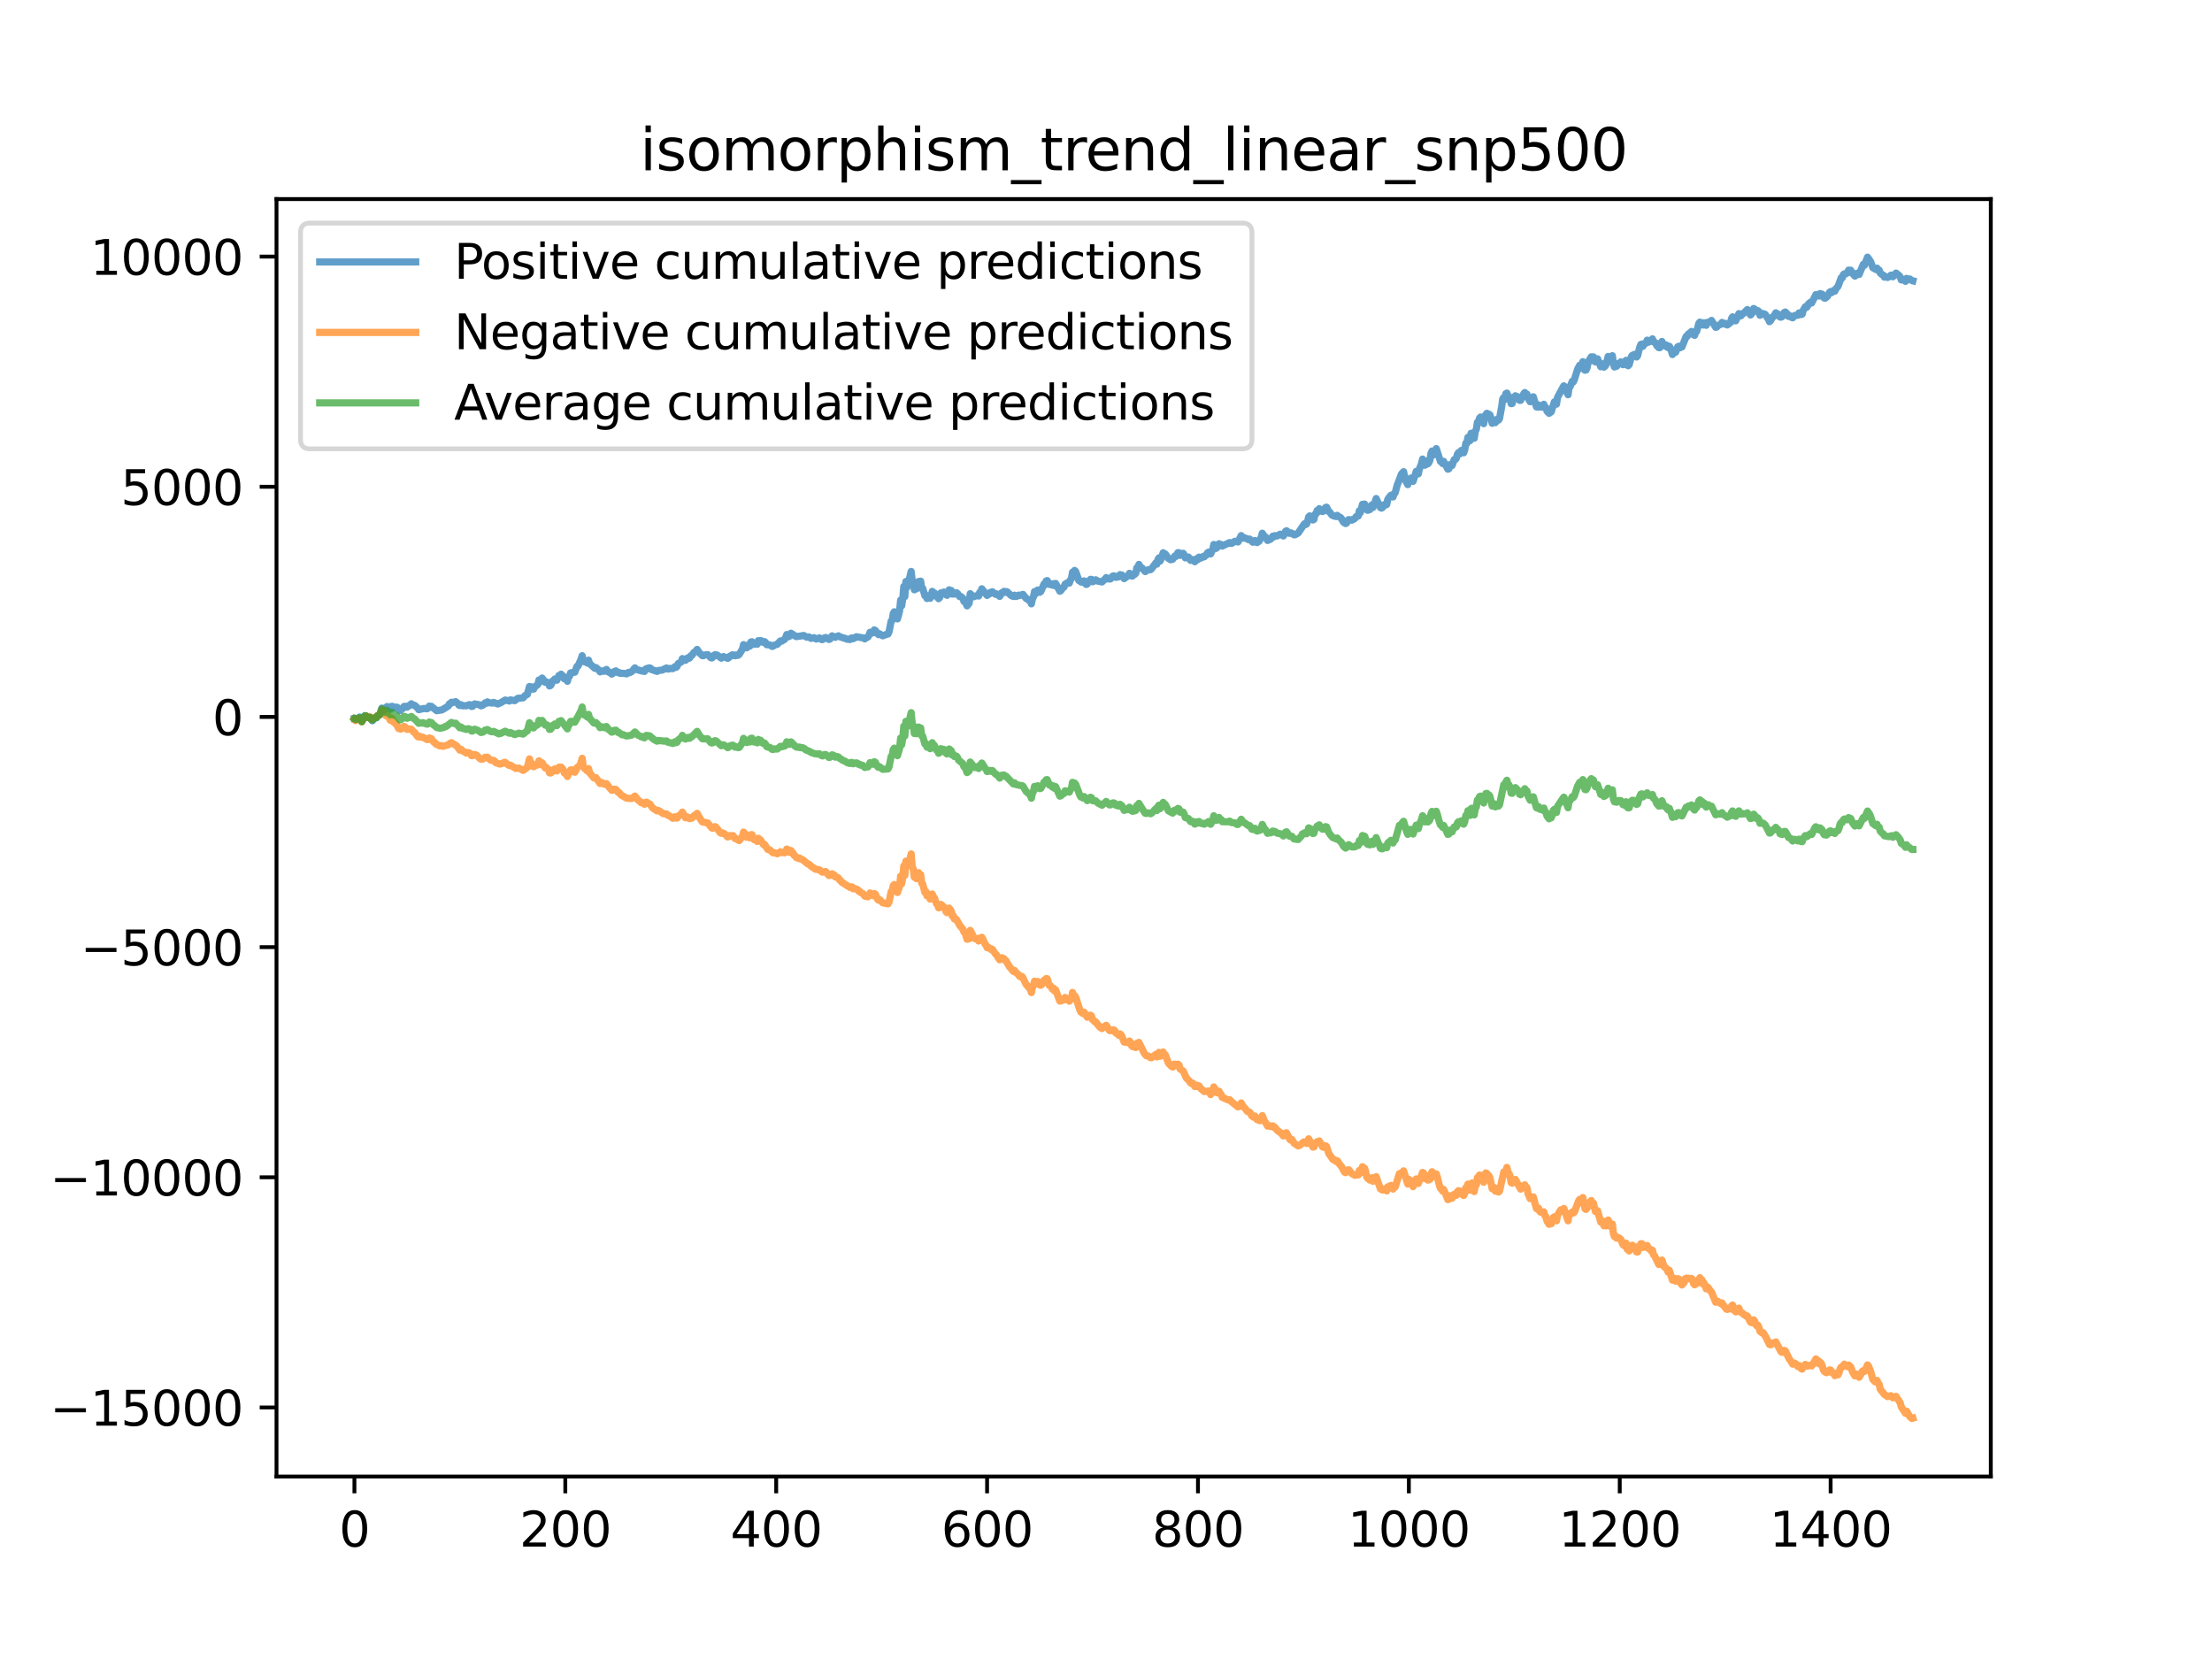 <?xml version="1.0" encoding="utf-8" standalone="no"?>
<!DOCTYPE svg PUBLIC "-//W3C//DTD SVG 1.1//EN"
  "http://www.w3.org/Graphics/SVG/1.1/DTD/svg11.dtd">
<svg xmlns:xlink="http://www.w3.org/1999/xlink" width="460.8pt" height="345.6pt" viewBox="0 0 460.8 345.6" xmlns="http://www.w3.org/2000/svg" version="1.1">
 <defs>
  <style type="text/css">*{stroke-linejoin: round; stroke-linecap: butt}</style>
 </defs>
 <g id="figure_1">
  <g id="patch_1">
   <path d="M 0 345.6 
L 460.8 345.6 
L 460.8 0 
L 0 0 
z
" style="fill: #ffffff"/>
  </g>
  <g id="axes_1">
   <g id="patch_2">
    <path d="M 57.6 307.584 
L 414.72 307.584 
L 414.72 41.472 
L 57.6 41.472 
z
" style="fill: #ffffff"/>
   </g>
   <g id="matplotlib.axis_1">
    <g id="xtick_1">
     <g id="line2d_1">
      <defs>
       <path id="m33349ffd39" d="M 0 0 
L 0 3.5 
" style="stroke: #000000; stroke-width: 0.8"/>
      </defs>
      <g>
       <use xlink:href="#m33349ffd39" x="73.833" y="307.584" style="stroke: #000000; stroke-width: 0.8"/>
      </g>
     </g>
     <g id="text_1">
      <!-- 0 -->
      <g transform="translate(70.651 322.182) scale(0.1 -0.1)">
       <defs>
        <path id="DejaVuSans-30" d="M 2034 4250 
Q 1547 4250 1301 3770 
Q 1056 3291 1056 2328 
Q 1056 1369 1301 889 
Q 1547 409 2034 409 
Q 2525 409 2770 889 
Q 3016 1369 3016 2328 
Q 3016 3291 2770 3770 
Q 2525 4250 2034 4250 
z
M 2034 4750 
Q 2819 4750 3233 4129 
Q 3647 3509 3647 2328 
Q 3647 1150 3233 529 
Q 2819 -91 2034 -91 
Q 1250 -91 836 529 
Q 422 1150 422 2328 
Q 422 3509 836 4129 
Q 1250 4750 2034 4750 
z
" transform="scale(0.016)"/>
       </defs>
       <use xlink:href="#DejaVuSans-30"/>
      </g>
     </g>
    </g>
    <g id="xtick_2">
     <g id="line2d_2">
      <g>
       <use xlink:href="#m33349ffd39" x="117.764" y="307.584" style="stroke: #000000; stroke-width: 0.8"/>
      </g>
     </g>
     <g id="text_2">
      <!-- 200 -->
      <g transform="translate(108.221 322.182) scale(0.1 -0.1)">
       <defs>
        <path id="DejaVuSans-32" d="M 1228 531 
L 3431 531 
L 3431 0 
L 469 0 
L 469 531 
Q 828 903 1448 1529 
Q 2069 2156 2228 2338 
Q 2531 2678 2651 2914 
Q 2772 3150 2772 3378 
Q 2772 3750 2511 3984 
Q 2250 4219 1831 4219 
Q 1534 4219 1204 4116 
Q 875 4013 500 3803 
L 500 4441 
Q 881 4594 1212 4672 
Q 1544 4750 1819 4750 
Q 2544 4750 2975 4387 
Q 3406 4025 3406 3419 
Q 3406 3131 3298 2873 
Q 3191 2616 2906 2266 
Q 2828 2175 2409 1742 
Q 1991 1309 1228 531 
z
" transform="scale(0.016)"/>
       </defs>
       <use xlink:href="#DejaVuSans-32"/>
       <use xlink:href="#DejaVuSans-30" x="63.623"/>
       <use xlink:href="#DejaVuSans-30" x="127.246"/>
      </g>
     </g>
    </g>
    <g id="xtick_3">
     <g id="line2d_3">
      <g>
       <use xlink:href="#m33349ffd39" x="161.696" y="307.584" style="stroke: #000000; stroke-width: 0.8"/>
      </g>
     </g>
     <g id="text_3">
      <!-- 400 -->
      <g transform="translate(152.152 322.182) scale(0.1 -0.1)">
       <defs>
        <path id="DejaVuSans-34" d="M 2419 4116 
L 825 1625 
L 2419 1625 
L 2419 4116 
z
M 2253 4666 
L 3047 4666 
L 3047 1625 
L 3713 1625 
L 3713 1100 
L 3047 1100 
L 3047 0 
L 2419 0 
L 2419 1100 
L 313 1100 
L 313 1709 
L 2253 4666 
z
" transform="scale(0.016)"/>
       </defs>
       <use xlink:href="#DejaVuSans-34"/>
       <use xlink:href="#DejaVuSans-30" x="63.623"/>
       <use xlink:href="#DejaVuSans-30" x="127.246"/>
      </g>
     </g>
    </g>
    <g id="xtick_4">
     <g id="line2d_4">
      <g>
       <use xlink:href="#m33349ffd39" x="205.628" y="307.584" style="stroke: #000000; stroke-width: 0.8"/>
      </g>
     </g>
     <g id="text_4">
      <!-- 600 -->
      <g transform="translate(196.084 322.182) scale(0.1 -0.1)">
       <defs>
        <path id="DejaVuSans-36" d="M 2113 2584 
Q 1688 2584 1439 2293 
Q 1191 2003 1191 1497 
Q 1191 994 1439 701 
Q 1688 409 2113 409 
Q 2538 409 2786 701 
Q 3034 994 3034 1497 
Q 3034 2003 2786 2293 
Q 2538 2584 2113 2584 
z
M 3366 4563 
L 3366 3988 
Q 3128 4100 2886 4159 
Q 2644 4219 2406 4219 
Q 1781 4219 1451 3797 
Q 1122 3375 1075 2522 
Q 1259 2794 1537 2939 
Q 1816 3084 2150 3084 
Q 2853 3084 3261 2657 
Q 3669 2231 3669 1497 
Q 3669 778 3244 343 
Q 2819 -91 2113 -91 
Q 1303 -91 875 529 
Q 447 1150 447 2328 
Q 447 3434 972 4092 
Q 1497 4750 2381 4750 
Q 2619 4750 2861 4703 
Q 3103 4656 3366 4563 
z
" transform="scale(0.016)"/>
       </defs>
       <use xlink:href="#DejaVuSans-36"/>
       <use xlink:href="#DejaVuSans-30" x="63.623"/>
       <use xlink:href="#DejaVuSans-30" x="127.246"/>
      </g>
     </g>
    </g>
    <g id="xtick_5">
     <g id="line2d_5">
      <g>
       <use xlink:href="#m33349ffd39" x="249.559" y="307.584" style="stroke: #000000; stroke-width: 0.8"/>
      </g>
     </g>
     <g id="text_5">
      <!-- 800 -->
      <g transform="translate(240.015 322.182) scale(0.1 -0.1)">
       <defs>
        <path id="DejaVuSans-38" d="M 2034 2216 
Q 1584 2216 1326 1975 
Q 1069 1734 1069 1313 
Q 1069 891 1326 650 
Q 1584 409 2034 409 
Q 2484 409 2743 651 
Q 3003 894 3003 1313 
Q 3003 1734 2745 1975 
Q 2488 2216 2034 2216 
z
M 1403 2484 
Q 997 2584 770 2862 
Q 544 3141 544 3541 
Q 544 4100 942 4425 
Q 1341 4750 2034 4750 
Q 2731 4750 3128 4425 
Q 3525 4100 3525 3541 
Q 3525 3141 3298 2862 
Q 3072 2584 2669 2484 
Q 3125 2378 3379 2068 
Q 3634 1759 3634 1313 
Q 3634 634 3220 271 
Q 2806 -91 2034 -91 
Q 1263 -91 848 271 
Q 434 634 434 1313 
Q 434 1759 690 2068 
Q 947 2378 1403 2484 
z
M 1172 3481 
Q 1172 3119 1398 2916 
Q 1625 2713 2034 2713 
Q 2441 2713 2670 2916 
Q 2900 3119 2900 3481 
Q 2900 3844 2670 4047 
Q 2441 4250 2034 4250 
Q 1625 4250 1398 4047 
Q 1172 3844 1172 3481 
z
" transform="scale(0.016)"/>
       </defs>
       <use xlink:href="#DejaVuSans-38"/>
       <use xlink:href="#DejaVuSans-30" x="63.623"/>
       <use xlink:href="#DejaVuSans-30" x="127.246"/>
      </g>
     </g>
    </g>
    <g id="xtick_6">
     <g id="line2d_6">
      <g>
       <use xlink:href="#m33349ffd39" x="293.491" y="307.584" style="stroke: #000000; stroke-width: 0.8"/>
      </g>
     </g>
     <g id="text_6">
      <!-- 1000 -->
      <g transform="translate(280.766 322.182) scale(0.1 -0.1)">
       <defs>
        <path id="DejaVuSans-31" d="M 794 531 
L 1825 531 
L 1825 4091 
L 703 3866 
L 703 4441 
L 1819 4666 
L 2450 4666 
L 2450 531 
L 3481 531 
L 3481 0 
L 794 0 
L 794 531 
z
" transform="scale(0.016)"/>
       </defs>
       <use xlink:href="#DejaVuSans-31"/>
       <use xlink:href="#DejaVuSans-30" x="63.623"/>
       <use xlink:href="#DejaVuSans-30" x="127.246"/>
       <use xlink:href="#DejaVuSans-30" x="190.869"/>
      </g>
     </g>
    </g>
    <g id="xtick_7">
     <g id="line2d_7">
      <g>
       <use xlink:href="#m33349ffd39" x="337.422" y="307.584" style="stroke: #000000; stroke-width: 0.8"/>
      </g>
     </g>
     <g id="text_7">
      <!-- 1200 -->
      <g transform="translate(324.697 322.182) scale(0.1 -0.1)">
       <use xlink:href="#DejaVuSans-31"/>
       <use xlink:href="#DejaVuSans-32" x="63.623"/>
       <use xlink:href="#DejaVuSans-30" x="127.246"/>
       <use xlink:href="#DejaVuSans-30" x="190.869"/>
      </g>
     </g>
    </g>
    <g id="xtick_8">
     <g id="line2d_8">
      <g>
       <use xlink:href="#m33349ffd39" x="381.354" y="307.584" style="stroke: #000000; stroke-width: 0.8"/>
      </g>
     </g>
     <g id="text_8">
      <!-- 1400 -->
      <g transform="translate(368.629 322.182) scale(0.1 -0.1)">
       <use xlink:href="#DejaVuSans-31"/>
       <use xlink:href="#DejaVuSans-34" x="63.623"/>
       <use xlink:href="#DejaVuSans-30" x="127.246"/>
       <use xlink:href="#DejaVuSans-30" x="190.869"/>
      </g>
     </g>
    </g>
   </g>
   <g id="matplotlib.axis_2">
    <g id="ytick_1">
     <g id="line2d_9">
      <defs>
       <path id="m8de810aa61" d="M 0 0 
L -3.5 0 
" style="stroke: #000000; stroke-width: 0.8"/>
      </defs>
      <g>
       <use xlink:href="#m8de810aa61" x="57.6" y="293.194" style="stroke: #000000; stroke-width: 0.8"/>
      </g>
     </g>
     <g id="text_9">
      <!-- −15000 -->
      <g transform="translate(10.408 296.993) scale(0.1 -0.1)">
       <defs>
        <path id="DejaVuSans-2212" d="M 678 2272 
L 4684 2272 
L 4684 1741 
L 678 1741 
L 678 2272 
z
" transform="scale(0.016)"/>
        <path id="DejaVuSans-35" d="M 691 4666 
L 3169 4666 
L 3169 4134 
L 1269 4134 
L 1269 2991 
Q 1406 3038 1543 3061 
Q 1681 3084 1819 3084 
Q 2600 3084 3056 2656 
Q 3513 2228 3513 1497 
Q 3513 744 3044 326 
Q 2575 -91 1722 -91 
Q 1428 -91 1123 -41 
Q 819 9 494 109 
L 494 744 
Q 775 591 1075 516 
Q 1375 441 1709 441 
Q 2250 441 2565 725 
Q 2881 1009 2881 1497 
Q 2881 1984 2565 2268 
Q 2250 2553 1709 2553 
Q 1456 2553 1204 2497 
Q 953 2441 691 2322 
L 691 4666 
z
" transform="scale(0.016)"/>
       </defs>
       <use xlink:href="#DejaVuSans-2212"/>
       <use xlink:href="#DejaVuSans-31" x="83.789"/>
       <use xlink:href="#DejaVuSans-35" x="147.412"/>
       <use xlink:href="#DejaVuSans-30" x="211.035"/>
       <use xlink:href="#DejaVuSans-30" x="274.658"/>
       <use xlink:href="#DejaVuSans-30" x="338.281"/>
      </g>
     </g>
    </g>
    <g id="ytick_2">
     <g id="line2d_10">
      <g>
       <use xlink:href="#m8de810aa61" x="57.6" y="245.246" style="stroke: #000000; stroke-width: 0.8"/>
      </g>
     </g>
     <g id="text_10">
      <!-- −10000 -->
      <g transform="translate(10.408 249.045) scale(0.1 -0.1)">
       <use xlink:href="#DejaVuSans-2212"/>
       <use xlink:href="#DejaVuSans-31" x="83.789"/>
       <use xlink:href="#DejaVuSans-30" x="147.412"/>
       <use xlink:href="#DejaVuSans-30" x="211.035"/>
       <use xlink:href="#DejaVuSans-30" x="274.658"/>
       <use xlink:href="#DejaVuSans-30" x="338.281"/>
      </g>
     </g>
    </g>
    <g id="ytick_3">
     <g id="line2d_11">
      <g>
       <use xlink:href="#m8de810aa61" x="57.6" y="197.298" style="stroke: #000000; stroke-width: 0.8"/>
      </g>
     </g>
     <g id="text_11">
      <!-- −5000 -->
      <g transform="translate(16.77 201.097) scale(0.1 -0.1)">
       <use xlink:href="#DejaVuSans-2212"/>
       <use xlink:href="#DejaVuSans-35" x="83.789"/>
       <use xlink:href="#DejaVuSans-30" x="147.412"/>
       <use xlink:href="#DejaVuSans-30" x="211.035"/>
       <use xlink:href="#DejaVuSans-30" x="274.658"/>
      </g>
     </g>
    </g>
    <g id="ytick_4">
     <g id="line2d_12">
      <g>
       <use xlink:href="#m8de810aa61" x="57.6" y="149.349" style="stroke: #000000; stroke-width: 0.8"/>
      </g>
     </g>
     <g id="text_12">
      <!-- 0 -->
      <g transform="translate(44.237 153.149) scale(0.1 -0.1)">
       <use xlink:href="#DejaVuSans-30"/>
      </g>
     </g>
    </g>
    <g id="ytick_5">
     <g id="line2d_13">
      <g>
       <use xlink:href="#m8de810aa61" x="57.6" y="101.401" style="stroke: #000000; stroke-width: 0.8"/>
      </g>
     </g>
     <g id="text_13">
      <!-- 5000 -->
      <g transform="translate(25.15 105.201) scale(0.1 -0.1)">
       <use xlink:href="#DejaVuSans-35"/>
       <use xlink:href="#DejaVuSans-30" x="63.623"/>
       <use xlink:href="#DejaVuSans-30" x="127.246"/>
       <use xlink:href="#DejaVuSans-30" x="190.869"/>
      </g>
     </g>
    </g>
    <g id="ytick_6">
     <g id="line2d_14">
      <g>
       <use xlink:href="#m8de810aa61" x="57.6" y="53.453" style="stroke: #000000; stroke-width: 0.8"/>
      </g>
     </g>
     <g id="text_14">
      <!-- 10000 -->
      <g transform="translate(18.788 57.252) scale(0.1 -0.1)">
       <use xlink:href="#DejaVuSans-31"/>
       <use xlink:href="#DejaVuSans-30" x="63.623"/>
       <use xlink:href="#DejaVuSans-30" x="127.246"/>
       <use xlink:href="#DejaVuSans-30" x="190.869"/>
       <use xlink:href="#DejaVuSans-30" x="254.492"/>
      </g>
     </g>
    </g>
   </g>
   <g id="line2d_15">
    <path d="M 73.833 149.685 
L 74.052 149.655 
L 74.272 149.84 
L 74.931 149.366 
L 75.37 150.306 
L 76.029 149.079 
L 76.249 149.136 
L 76.469 149.405 
L 76.688 149.489 
L 77.128 149.474 
L 77.567 150.139 
L 78.006 149.631 
L 78.446 149.523 
L 78.665 149.11 
L 79.105 148.902 
L 79.544 147.515 
L 79.763 148.14 
L 79.983 147.659 
L 80.203 147.487 
L 80.422 147.753 
L 80.642 147.184 
L 81.301 147.757 
L 81.521 147.159 
L 81.74 147.141 
L 81.96 147.466 
L 82.18 147.308 
L 82.399 147.415 
L 82.619 147.303 
L 82.839 147.407 
L 83.278 148.038 
L 83.498 147.977 
L 83.717 147.654 
L 83.937 147.573 
L 84.157 147.173 
L 84.376 147.127 
L 84.596 147.305 
L 84.816 147.314 
L 85.035 147.053 
L 85.255 147.025 
L 85.694 146.609 
L 85.914 146.855 
L 86.353 146.912 
L 87.012 147.498 
L 87.232 147.846 
L 88.33 147.581 
L 88.769 147.639 
L 88.989 147.645 
L 89.209 147.486 
L 89.428 147.096 
L 89.648 147.352 
L 89.868 147.143 
L 90.966 148.052 
L 92.064 147.889 
L 93.382 147.089 
L 93.602 146.635 
L 93.822 146.602 
L 94.041 146.29 
L 94.261 146.362 
L 94.92 146.169 
L 95.359 146.519 
L 95.579 146.881 
L 95.799 146.985 
L 96.018 146.795 
L 96.458 147.048 
L 96.897 146.992 
L 97.116 147.045 
L 97.775 146.786 
L 97.995 146.835 
L 98.215 147.162 
L 98.434 147.144 
L 98.874 146.636 
L 99.972 146.847 
L 100.192 147.043 
L 100.631 146.883 
L 101.07 146.414 
L 101.29 146.506 
L 101.51 146.216 
L 101.949 146.395 
L 102.608 146.466 
L 102.828 146.328 
L 103.706 146.652 
L 104.365 146.368 
L 105.244 145.831 
L 106.122 146.04 
L 106.342 145.795 
L 107.221 145.961 
L 107.88 145.465 
L 108.978 145.373 
L 109.417 144.863 
L 109.857 144.65 
L 110.296 143.018 
L 110.516 143.316 
L 110.735 143.085 
L 110.955 143.564 
L 111.175 143.549 
L 111.394 143.073 
L 111.834 142.777 
L 112.053 142.547 
L 112.273 141.652 
L 112.493 142.041 
L 112.932 141.246 
L 113.591 142.148 
L 113.81 142.063 
L 114.03 142.12 
L 114.25 142.303 
L 114.469 142.897 
L 114.689 142.798 
L 114.909 142.457 
L 115.128 141.847 
L 115.348 141.735 
L 115.568 141.457 
L 116.007 141.709 
L 116.446 140.702 
L 116.666 140.698 
L 116.886 140.446 
L 117.105 140.74 
L 117.325 140.833 
L 117.545 141.399 
L 117.984 141.548 
L 118.204 141.922 
L 118.423 141 
L 118.643 140.867 
L 118.863 140.176 
L 119.741 140.029 
L 120.181 138.842 
L 120.4 138.769 
L 121.059 137.287 
L 121.279 136.596 
L 121.499 137.666 
L 121.718 137.858 
L 121.938 137.836 
L 122.377 138.137 
L 122.597 137.526 
L 122.816 138.233 
L 123.915 139.223 
L 124.134 139.063 
L 124.793 139.615 
L 125.013 139.961 
L 125.672 139.737 
L 125.892 139.839 
L 126.331 139.455 
L 126.77 139.999 
L 126.99 140.055 
L 127.429 140.427 
L 127.649 140.303 
L 127.869 139.941 
L 128.308 139.755 
L 128.747 140.122 
L 128.967 140.096 
L 129.187 140.266 
L 130.065 140.277 
L 130.504 140.384 
L 130.944 140.063 
L 131.163 140.133 
L 131.603 139.911 
L 132.262 139.131 
L 132.481 139.439 
L 133.799 139.802 
L 134.019 139.705 
L 134.239 139.883 
L 134.458 139.415 
L 134.678 139.276 
L 134.898 139.356 
L 135.117 139.149 
L 135.337 139.129 
L 135.557 139.229 
L 135.776 139.508 
L 136.216 139.637 
L 136.875 139.867 
L 137.094 139.693 
L 137.973 139.576 
L 138.851 139.148 
L 139.071 139.366 
L 139.291 139.373 
L 139.51 139.248 
L 140.169 139.287 
L 140.609 138.87 
L 140.828 139.028 
L 141.048 138.823 
L 141.268 138.244 
L 141.927 137.888 
L 142.146 137.197 
L 142.805 137.555 
L 143.245 137.05 
L 143.464 137.171 
L 143.684 137.05 
L 143.904 136.608 
L 144.123 136.536 
L 144.563 135.898 
L 144.782 135.846 
L 145.222 135.282 
L 145.661 135.948 
L 146.32 136.592 
L 146.54 136.59 
L 146.759 136.457 
L 147.418 136.368 
L 148.077 137.018 
L 148.297 137.067 
L 148.516 136.903 
L 148.736 136.522 
L 148.956 136.382 
L 149.395 136.463 
L 150.054 136.972 
L 150.274 137.109 
L 150.493 136.855 
L 150.713 136.779 
L 151.372 137.046 
L 151.592 137.152 
L 151.811 137.004 
L 152.031 136.701 
L 152.251 136.693 
L 152.47 136.439 
L 152.69 136.406 
L 153.129 136.611 
L 153.349 136.44 
L 153.569 136.539 
L 153.788 136.488 
L 154.008 136.299 
L 154.667 135.199 
L 154.887 134.291 
L 155.106 134.535 
L 155.326 134.485 
L 155.546 134.955 
L 155.765 134.749 
L 155.985 134.291 
L 156.204 134.603 
L 156.424 133.739 
L 156.644 133.691 
L 157.083 134.231 
L 157.303 134.06 
L 157.742 134.21 
L 157.962 133.463 
L 158.181 133.644 
L 158.401 133.437 
L 158.621 133.497 
L 158.84 133.772 
L 159.06 133.808 
L 159.28 133.666 
L 159.499 133.849 
L 159.719 134.302 
L 160.378 134.34 
L 160.817 134.655 
L 161.037 134.623 
L 161.257 134.413 
L 161.916 134.218 
L 162.575 133.516 
L 162.794 133.576 
L 163.453 133.19 
L 163.673 132.805 
L 163.893 132.186 
L 164.112 132.301 
L 164.332 132.624 
L 164.551 132.462 
L 164.771 131.909 
L 165.869 132.616 
L 166.968 132.464 
L 167.407 132.372 
L 168.066 132.735 
L 168.505 132.674 
L 168.945 132.983 
L 169.384 132.88 
L 169.604 132.846 
L 170.043 133.128 
L 170.702 132.875 
L 171.141 133.233 
L 171.361 133.243 
L 171.8 132.854 
L 172.02 132.805 
L 172.679 133.211 
L 172.898 133.148 
L 173.338 132.461 
L 173.997 132.771 
L 174.656 132.453 
L 174.875 132.631 
L 175.315 132.766 
L 175.754 132.921 
L 175.974 132.941 
L 176.413 133.152 
L 177.072 133.226 
L 177.292 132.93 
L 177.511 132.909 
L 177.731 133.053 
L 177.951 132.855 
L 178.17 132.848 
L 178.39 132.646 
L 179.928 132.913 
L 180.147 133.091 
L 180.587 132.777 
L 180.806 132.7 
L 181.026 132.329 
L 181.245 131.717 
L 181.465 131.92 
L 181.904 131.832 
L 182.124 131.225 
L 182.344 131.333 
L 183.003 132.204 
L 183.222 132.027 
L 183.881 132.454 
L 184.76 132.121 
L 184.98 132.078 
L 185.199 131.623 
L 185.639 129.403 
L 185.858 129.188 
L 186.078 127.793 
L 186.298 127.447 
L 186.517 128.645 
L 186.737 127.825 
L 186.957 128.93 
L 187.396 127.293 
L 187.616 125.01 
L 187.835 126.194 
L 188.055 124.816 
L 188.275 122.184 
L 188.494 124.284 
L 188.714 121.142 
L 188.934 122.366 
L 189.153 120.954 
L 189.373 120.907 
L 189.812 119.043 
L 190.032 120.911 
L 190.251 121.229 
L 190.471 122.861 
L 190.691 122.009 
L 190.91 122.671 
L 191.13 122.387 
L 191.35 121.134 
L 191.569 121.527 
L 191.789 121.069 
L 192.009 122.587 
L 192.228 122.581 
L 192.668 124.094 
L 192.887 124.035 
L 193.107 124.675 
L 193.327 124.104 
L 193.546 124.087 
L 193.766 124.635 
L 193.986 124.194 
L 194.205 123.191 
L 194.425 123.629 
L 194.645 123.511 
L 194.864 123.772 
L 195.084 124.265 
L 195.304 124.161 
L 195.523 124.716 
L 195.743 124.499 
L 195.963 123.538 
L 196.182 123.484 
L 196.402 123.555 
L 196.622 123.331 
L 196.841 123.468 
L 197.061 123.894 
L 197.281 124.017 
L 197.72 122.868 
L 197.94 123.009 
L 198.159 123.008 
L 198.379 123.76 
L 198.598 123.464 
L 198.818 123.754 
L 199.257 123.474 
L 199.477 123.646 
L 199.916 124.281 
L 200.136 124.243 
L 200.575 124.594 
L 200.795 125.268 
L 201.015 125.235 
L 201.454 126.215 
L 201.893 125.663 
L 202.113 123.682 
L 202.772 124.325 
L 203.651 124.027 
L 203.87 124.166 
L 204.09 123.409 
L 204.31 123.549 
L 204.529 122.653 
L 205.628 124.036 
L 205.847 123.704 
L 206.067 123.761 
L 206.287 123.41 
L 206.506 123.547 
L 206.726 123.27 
L 207.385 123.799 
L 207.604 123.708 
L 207.824 123.934 
L 208.044 123.971 
L 208.263 124.239 
L 208.703 123.459 
L 208.922 123.511 
L 209.142 123.195 
L 209.362 123.399 
L 209.581 123.229 
L 209.801 123.288 
L 210.68 124.096 
L 211.119 124.257 
L 211.339 123.992 
L 211.558 124.26 
L 211.778 124.244 
L 212.217 123.969 
L 212.437 124.048 
L 213.096 123.821 
L 213.755 124.663 
L 213.975 124.751 
L 214.414 125.136 
L 214.634 125.209 
L 214.853 125.792 
L 215.073 124.772 
L 215.292 124.323 
L 215.512 123.235 
L 215.732 123.702 
L 215.951 123.082 
L 216.171 122.917 
L 216.61 123.385 
L 216.83 123.202 
L 217.489 121.66 
L 217.709 121.818 
L 217.928 121.032 
L 218.148 120.943 
L 218.587 121.749 
L 218.807 121.581 
L 219.027 121.663 
L 219.246 121.906 
L 219.466 121.598 
L 219.686 121.994 
L 219.905 121.541 
L 220.784 123.167 
L 221.004 123.03 
L 221.443 122.391 
L 221.663 122.282 
L 221.882 121.678 
L 222.102 121.65 
L 222.322 121.394 
L 222.761 121.465 
L 222.981 120.814 
L 223.2 120.532 
L 223.42 119.204 
L 223.639 119.399 
L 223.859 118.834 
L 224.079 119.039 
L 224.518 120.265 
L 224.738 120.927 
L 224.957 120.954 
L 225.177 121.23 
L 225.616 121.327 
L 225.836 121.01 
L 226.056 121.289 
L 226.275 121.759 
L 226.495 121.663 
L 226.715 121.08 
L 226.934 121.036 
L 227.154 120.689 
L 227.374 120.7 
L 227.593 121.194 
L 228.033 121.005 
L 228.252 120.781 
L 228.692 121.059 
L 229.57 121.233 
L 230.229 120.593 
L 230.449 120.326 
L 230.669 120.596 
L 231.328 120.613 
L 231.767 120.038 
L 231.986 119.949 
L 232.206 120.012 
L 232.426 120.285 
L 233.085 120.15 
L 233.304 119.708 
L 233.744 119.798 
L 234.183 120.539 
L 235.062 119.881 
L 235.281 119.436 
L 235.501 119.551 
L 235.721 119.993 
L 235.94 119.99 
L 236.16 119.696 
L 236.38 119.649 
L 236.599 119.412 
L 236.819 118.282 
L 237.039 118.459 
L 237.258 117.575 
L 237.698 118.352 
L 237.917 118.324 
L 238.576 119.072 
L 239.016 118.789 
L 239.235 118.667 
L 239.675 118.683 
L 239.894 118.486 
L 240.773 117.278 
L 240.992 117.521 
L 241.212 116.578 
L 241.432 116.218 
L 241.651 116.905 
L 241.871 116.484 
L 242.31 115.142 
L 242.53 115.67 
L 242.75 115.405 
L 243.409 116.345 
L 243.628 116.403 
L 243.848 116.609 
L 244.287 116.499 
L 244.727 115.847 
L 244.946 115.925 
L 245.386 115.124 
L 245.605 115.136 
L 245.825 115.693 
L 246.045 115.615 
L 246.264 115.307 
L 246.484 115.26 
L 246.704 115.592 
L 246.923 116.219 
L 247.582 116.043 
L 248.022 116.734 
L 248.461 116.555 
L 248.9 117.017 
L 249.12 116.82 
L 249.339 116.361 
L 249.559 116.546 
L 249.779 116.058 
L 249.998 116.303 
L 250.438 116.128 
L 250.657 115.905 
L 250.877 115.99 
L 251.097 115.71 
L 251.316 115.632 
L 251.536 115.176 
L 251.756 115.018 
L 252.195 115.392 
L 252.634 114.466 
L 252.854 113.428 
L 253.074 113.719 
L 253.293 114.249 
L 253.513 114.099 
L 253.952 113.268 
L 254.172 113.5 
L 254.392 113.423 
L 254.611 113.754 
L 256.149 113.026 
L 256.369 113.197 
L 256.588 113.19 
L 257.247 112.757 
L 257.906 112.896 
L 258.565 111.576 
L 259.004 112.108 
L 259.224 112.02 
L 259.663 112.192 
L 260.103 112.425 
L 260.322 112.294 
L 260.981 112.952 
L 261.201 112.906 
L 261.421 112.599 
L 261.86 113.03 
L 262.299 112.744 
L 262.739 111.92 
L 262.958 111.079 
L 263.398 111.8 
L 263.617 111.832 
L 264.057 112.59 
L 264.716 112.301 
L 265.155 111.684 
L 265.375 111.842 
L 265.594 111.583 
L 266.033 111.657 
L 266.692 111.277 
L 267.351 111.65 
L 267.571 111.345 
L 267.791 110.699 
L 268.01 110.567 
L 268.669 111.107 
L 268.889 111.014 
L 269.109 111.063 
L 269.548 111.407 
L 269.768 111.411 
L 270.207 111.172 
L 270.427 111.043 
L 271.745 109.109 
L 271.964 109.284 
L 272.184 109.165 
L 272.404 108.589 
L 272.623 107.681 
L 272.843 107.466 
L 273.502 108.321 
L 273.722 108.2 
L 273.941 107.145 
L 274.161 107.028 
L 274.38 106.344 
L 274.6 106.632 
L 274.82 105.97 
L 275.039 106.217 
L 275.259 106.267 
L 275.479 106.559 
L 275.698 106.483 
L 276.138 105.721 
L 276.357 105.661 
L 276.797 106.558 
L 277.016 106.687 
L 277.456 107.298 
L 277.895 107.49 
L 278.334 107.601 
L 278.554 107.358 
L 278.993 107.713 
L 279.213 107.784 
L 279.433 108.001 
L 279.872 108.785 
L 280.311 109.063 
L 280.531 108.955 
L 280.751 108.397 
L 280.97 108.236 
L 281.19 108.371 
L 281.41 108.307 
L 281.629 108.36 
L 281.849 108.176 
L 282.069 108.14 
L 282.288 107.957 
L 282.508 107.625 
L 282.947 107.498 
L 283.167 106.408 
L 283.386 106.802 
L 283.826 105.06 
L 284.045 105.489 
L 284.265 105 
L 284.485 105.322 
L 284.704 106.178 
L 284.924 106.309 
L 285.144 105.92 
L 285.363 106.159 
L 285.803 105.167 
L 286.022 105.707 
L 286.462 104.54 
L 286.681 103.849 
L 287.121 104.834 
L 287.34 105.055 
L 287.56 105.742 
L 287.78 105.857 
L 287.999 105.731 
L 288.439 105.093 
L 288.658 105.196 
L 288.878 105.1 
L 289.098 104.019 
L 289.537 103.42 
L 289.757 103.167 
L 289.976 103.456 
L 290.196 103.53 
L 290.416 102.818 
L 290.635 102.664 
L 291.075 101.04 
L 291.733 99.307 
L 291.953 98.737 
L 292.392 98.262 
L 292.832 100.165 
L 293.271 100.958 
L 293.491 99.911 
L 293.71 99.944 
L 293.93 99.596 
L 294.15 99.769 
L 294.369 100.276 
L 295.028 98.188 
L 295.248 98.736 
L 295.468 98.706 
L 295.687 97.677 
L 296.127 96.578 
L 296.346 95.632 
L 296.566 96.052 
L 296.786 96.925 
L 297.005 96.812 
L 297.225 96.041 
L 297.445 96.622 
L 297.664 96.366 
L 297.884 95.844 
L 298.104 94.431 
L 298.323 93.958 
L 298.543 94.801 
L 298.763 94.59 
L 299.202 93.448 
L 300.08 96.143 
L 300.3 96.159 
L 300.52 96.566 
L 300.739 96.11 
L 301.618 97.741 
L 301.838 97.663 
L 302.057 96.781 
L 302.277 96.742 
L 302.497 96.975 
L 302.936 95.737 
L 303.156 95.732 
L 303.375 95.498 
L 303.595 94.649 
L 303.815 94.313 
L 304.034 94.595 
L 304.254 94.007 
L 304.474 93.807 
L 304.693 94.294 
L 304.913 94.33 
L 305.133 93.691 
L 305.352 92.331 
L 305.572 92.379 
L 305.792 91.102 
L 306.011 90.996 
L 306.231 91.799 
L 306.451 90.258 
L 306.89 90.295 
L 307.11 91.3 
L 307.329 89.839 
L 307.549 89.422 
L 307.769 87.967 
L 307.988 87.873 
L 308.208 87.112 
L 308.427 86.876 
L 308.647 87.702 
L 308.867 87.555 
L 309.086 88.26 
L 309.306 86.69 
L 309.745 86.097 
L 309.965 86.666 
L 310.185 86.284 
L 310.404 86.45 
L 310.844 88.183 
L 311.063 87.997 
L 311.283 87.509 
L 311.503 88.046 
L 311.722 87.409 
L 311.942 87.341 
L 312.162 87.526 
L 312.381 87.178 
L 312.821 84.738 
L 313.04 83.107 
L 313.26 82.797 
L 313.48 83.244 
L 313.699 82.003 
L 313.919 81.888 
L 314.139 82.626 
L 314.358 82.593 
L 314.578 82.944 
L 314.798 84.088 
L 315.017 84.057 
L 315.237 83.178 
L 315.457 82.96 
L 315.676 82.449 
L 315.896 82.641 
L 316.116 82.64 
L 316.335 82.759 
L 316.555 83.4 
L 316.774 83.402 
L 317.433 82.008 
L 317.653 81.776 
L 317.873 82.402 
L 318.092 82.108 
L 318.312 82.931 
L 318.751 83.69 
L 319.191 83.287 
L 319.41 82.655 
L 320.069 84.767 
L 320.289 84.813 
L 320.509 84.353 
L 320.728 84.773 
L 321.168 84.827 
L 321.607 84.216 
L 321.827 84.861 
L 322.046 84.908 
L 322.266 85.652 
L 322.705 86.105 
L 323.145 85.791 
L 323.804 83.714 
L 324.023 83.71 
L 324.243 84.195 
L 324.463 82.779 
L 325.561 80.732 
L 325.78 80.38 
L 326.439 81.798 
L 326.659 82.227 
L 326.879 80.589 
L 327.098 80.518 
L 327.538 79.427 
L 327.757 79.559 
L 327.977 79.059 
L 328.636 76.914 
L 329.075 76.088 
L 329.295 76.769 
L 329.734 75.342 
L 329.954 76.039 
L 330.174 77.127 
L 330.393 77.092 
L 330.613 76.643 
L 330.833 75.44 
L 331.492 74.333 
L 331.711 75.151 
L 331.931 74.34 
L 332.37 75.402 
L 332.59 75.231 
L 332.81 74.75 
L 333.469 76.403 
L 333.688 76.206 
L 333.908 75.782 
L 334.127 76.483 
L 334.347 76.315 
L 334.567 75.962 
L 335.006 74.259 
L 335.445 74.774 
L 335.665 74.918 
L 335.885 74.098 
L 336.104 75.89 
L 336.324 76.445 
L 336.544 76.179 
L 336.763 76.303 
L 337.203 75.682 
L 337.422 75.658 
L 337.642 75.386 
L 338.081 75.974 
L 338.301 75.935 
L 338.521 75.329 
L 338.74 75.063 
L 338.96 76.032 
L 339.18 76.187 
L 339.399 75.934 
L 339.839 74.278 
L 340.058 74.006 
L 340.278 74.166 
L 340.498 73.811 
L 340.937 74.367 
L 341.157 74.071 
L 341.596 72.295 
L 341.816 71.76 
L 342.035 71.675 
L 342.255 72.145 
L 342.474 71.607 
L 342.694 71.617 
L 342.914 71.388 
L 343.133 70.867 
L 343.353 71.296 
L 343.573 71.2 
L 343.792 70.926 
L 344.012 70.997 
L 344.232 70.589 
L 344.451 71.219 
L 344.891 71.404 
L 345.11 71.969 
L 345.55 72.422 
L 345.769 72.427 
L 346.209 71.132 
L 346.648 72.011 
L 346.868 72.072 
L 347.087 71.857 
L 347.307 72.322 
L 347.527 72.437 
L 347.746 72.128 
L 347.966 72.484 
L 348.405 73.86 
L 348.845 73.074 
L 349.064 73.376 
L 349.504 72.248 
L 349.723 72.129 
L 349.943 72.452 
L 350.382 72.266 
L 351.261 70.068 
L 351.48 70.067 
L 351.7 69.585 
L 352.139 69.303 
L 352.359 69.047 
L 352.579 69.129 
L 352.798 69.738 
L 353.018 69.853 
L 353.238 69.181 
L 353.457 69.027 
L 353.897 67.363 
L 354.116 67.104 
L 354.336 67.591 
L 354.556 67.263 
L 354.775 67.711 
L 354.995 67.231 
L 355.215 67.358 
L 355.434 67.773 
L 355.654 67.164 
L 356.093 67.076 
L 356.313 67.013 
L 356.533 66.746 
L 357.411 68.191 
L 357.631 68.126 
L 357.851 67.819 
L 358.51 67.537 
L 358.729 67.165 
L 358.949 67.477 
L 359.388 67.354 
L 359.608 67.611 
L 359.827 67.696 
L 360.486 67.194 
L 360.706 66.36 
L 360.926 66.003 
L 361.145 66.559 
L 361.365 66.81 
L 361.585 66.832 
L 362.244 65.33 
L 362.463 65.844 
L 362.683 65.788 
L 362.903 65.398 
L 363.122 65.367 
L 364.001 64.488 
L 364.221 64.749 
L 364.66 65.62 
L 364.88 65.419 
L 365.319 64.264 
L 365.539 64.406 
L 365.758 64.797 
L 365.978 64.883 
L 366.198 64.718 
L 366.417 64.905 
L 366.637 65.688 
L 367.076 65.389 
L 367.296 65.317 
L 367.735 65.496 
L 368.174 66.189 
L 368.394 66.465 
L 368.614 67.013 
L 368.833 66.833 
L 369.273 65.999 
L 369.492 65.952 
L 369.932 65.163 
L 370.151 65.434 
L 370.371 65.413 
L 370.591 65.527 
L 370.81 66.041 
L 371.03 66.073 
L 371.25 65.971 
L 371.689 65.102 
L 371.909 64.999 
L 372.348 65.408 
L 372.568 65.914 
L 373.007 65.823 
L 373.227 66.129 
L 373.446 66.214 
L 373.886 65.721 
L 374.545 65.668 
L 374.764 65.181 
L 375.204 65.53 
L 375.423 65.451 
L 375.643 64.637 
L 376.082 63.89 
L 376.302 64.073 
L 376.521 63.819 
L 376.741 63.309 
L 377.18 62.944 
L 377.4 63.121 
L 378.279 61.369 
L 378.498 61.588 
L 378.718 61.411 
L 378.938 61.669 
L 379.157 61.152 
L 379.597 61.286 
L 379.816 61.896 
L 380.036 62.094 
L 380.256 62.104 
L 380.695 61.73 
L 381.134 60.884 
L 381.354 60.741 
L 381.574 60.959 
L 382.013 60.498 
L 382.233 60.655 
L 382.452 60.14 
L 382.892 59.67 
L 383.551 57.873 
L 383.77 57.915 
L 383.99 57.235 
L 384.21 57.04 
L 384.429 57.079 
L 384.868 56.845 
L 385.088 56.273 
L 385.308 56.398 
L 385.527 56.28 
L 385.967 57.038 
L 386.406 57.524 
L 386.626 57.342 
L 386.845 56.929 
L 387.065 57.167 
L 387.285 57.173 
L 388.163 55.059 
L 388.383 55.285 
L 389.042 53.568 
L 389.701 54.529 
L 390.14 55.766 
L 390.799 56.153 
L 391.019 55.863 
L 391.239 56.31 
L 391.458 56.264 
L 391.678 56.867 
L 392.117 57.241 
L 392.337 57.327 
L 392.557 57.737 
L 392.996 57.682 
L 393.215 57.804 
L 393.655 57.586 
L 393.874 57.34 
L 394.094 57.302 
L 394.314 57.656 
L 394.753 57.26 
L 394.973 56.885 
L 395.632 57.402 
L 395.851 57.663 
L 396.071 58.316 
L 396.73 58.291 
L 396.95 58.608 
L 397.169 57.993 
L 397.389 58.251 
L 397.828 58.107 
L 398.268 58.444 
L 398.487 58.497 
L 398.487 58.497 
" clip-path="url(#p9c8d89cbf3)" style="fill: none; stroke: #1f77b4; stroke-opacity: 0.7; stroke-width: 1.5; stroke-linecap: square"/>
   </g>
   <g id="line2d_16">
    <path d="M 73.833 149.816 
L 74.052 150.128 
L 74.272 149.825 
L 74.931 149.659 
L 75.37 150.362 
L 75.59 149.713 
L 76.249 149.144 
L 76.469 149.429 
L 76.908 149.274 
L 77.128 149.41 
L 77.347 149.866 
L 77.787 149.696 
L 78.226 149.378 
L 78.446 149.391 
L 78.665 149.067 
L 79.105 148.922 
L 79.544 147.876 
L 79.763 148.512 
L 79.983 148.071 
L 80.203 148.439 
L 80.422 149.131 
L 80.642 148.786 
L 81.301 150.051 
L 81.521 149.597 
L 81.74 149.715 
L 81.96 150.414 
L 82.18 150.395 
L 82.399 150.797 
L 82.619 150.913 
L 83.058 151.785 
L 83.498 151.891 
L 83.717 151.665 
L 83.937 151.652 
L 84.157 151.324 
L 84.376 151.409 
L 84.596 151.821 
L 84.816 151.947 
L 85.035 151.853 
L 85.475 151.9 
L 85.694 151.895 
L 86.134 152.471 
L 86.353 152.571 
L 87.012 153.447 
L 87.232 153.541 
L 87.452 153.369 
L 87.891 153.613 
L 88.11 153.573 
L 88.55 153.828 
L 88.989 154.074 
L 89.209 154.033 
L 89.428 153.72 
L 89.648 153.929 
L 89.868 153.889 
L 90.307 154.538 
L 90.527 154.652 
L 90.746 154.956 
L 91.625 155.394 
L 91.845 155.305 
L 92.284 155.471 
L 93.382 155.154 
L 93.822 154.801 
L 94.041 154.707 
L 95.14 155.388 
L 95.799 156.268 
L 96.018 156.082 
L 96.458 156.491 
L 96.897 156.691 
L 97.116 156.878 
L 97.556 156.772 
L 97.775 156.84 
L 97.995 157.033 
L 98.215 157.408 
L 98.434 157.423 
L 98.874 157.159 
L 99.313 157.342 
L 99.972 158.018 
L 100.192 158.143 
L 100.631 158.104 
L 101.07 157.746 
L 101.29 157.824 
L 101.51 157.731 
L 102.169 158.331 
L 102.608 158.431 
L 102.828 158.393 
L 103.047 158.56 
L 103.267 158.882 
L 104.146 159.174 
L 104.585 159.073 
L 105.024 158.825 
L 105.244 158.821 
L 105.903 159.37 
L 106.122 159.472 
L 106.342 159.403 
L 107.44 160.083 
L 108.099 159.993 
L 108.978 160.485 
L 109.857 159.844 
L 110.296 158.092 
L 110.516 159.013 
L 110.735 158.961 
L 110.955 159.634 
L 111.175 159.732 
L 111.394 159.441 
L 111.834 159.405 
L 112.053 159.277 
L 112.273 158.49 
L 112.493 159.301 
L 112.712 158.956 
L 112.932 158.906 
L 113.591 159.994 
L 113.81 159.885 
L 114.25 160.314 
L 114.469 160.99 
L 114.689 161.038 
L 114.909 160.9 
L 115.128 160.397 
L 115.348 160.356 
L 115.568 160.171 
L 116.007 160.609 
L 116.446 159.818 
L 116.886 159.796 
L 117.325 160.308 
L 117.545 161.005 
L 117.764 161.053 
L 118.204 161.758 
L 118.423 160.993 
L 118.643 160.981 
L 118.863 160.394 
L 119.082 160.36 
L 119.302 160.487 
L 119.741 160.877 
L 119.961 160.514 
L 120.181 159.93 
L 120.84 159.432 
L 121.279 157.966 
L 121.499 159.713 
L 121.718 160.06 
L 121.938 160.163 
L 122.377 160.629 
L 122.597 160.113 
L 122.816 160.963 
L 123.695 162.039 
L 123.915 162.082 
L 124.134 161.984 
L 125.013 163.227 
L 125.233 162.981 
L 125.672 163.141 
L 125.892 163.373 
L 126.331 163.248 
L 126.99 164.109 
L 127.429 164.618 
L 127.649 164.617 
L 127.869 164.402 
L 128.308 164.446 
L 128.747 165.034 
L 128.967 165.099 
L 129.406 165.642 
L 129.846 165.867 
L 130.504 166.262 
L 131.163 166.321 
L 131.603 166.34 
L 132.262 165.835 
L 132.921 166.671 
L 133.36 166.987 
L 133.58 167.222 
L 134.019 167.235 
L 134.239 167.54 
L 134.458 167.167 
L 134.678 167.099 
L 134.898 167.307 
L 135.337 167.459 
L 135.996 168.355 
L 136.655 168.766 
L 136.875 168.933 
L 137.094 168.809 
L 137.534 169.05 
L 137.973 169.369 
L 138.193 169.508 
L 138.851 169.551 
L 139.071 169.806 
L 139.51 169.991 
L 140.169 170.469 
L 140.609 170.145 
L 140.828 170.416 
L 141.048 170.416 
L 141.487 169.868 
L 141.707 169.704 
L 141.927 169.706 
L 142.146 169.171 
L 142.586 169.976 
L 142.805 170.363 
L 143.025 170.346 
L 143.245 170.2 
L 143.464 170.455 
L 143.684 170.533 
L 143.904 170.356 
L 144.123 170.441 
L 144.343 170.284 
L 144.563 169.921 
L 144.782 169.865 
L 145.222 169.44 
L 145.881 170.594 
L 146.32 171.226 
L 147.418 171.437 
L 148.297 172.5 
L 148.516 172.524 
L 148.956 172.201 
L 149.175 172.324 
L 150.054 173.499 
L 150.274 173.594 
L 150.493 173.492 
L 150.933 173.695 
L 151.592 174.35 
L 151.811 174.293 
L 152.031 174.069 
L 152.69 174.07 
L 153.129 174.695 
L 153.349 174.685 
L 153.788 175.024 
L 154.008 175.095 
L 154.667 174.24 
L 154.887 173.338 
L 155.326 173.76 
L 155.546 174.424 
L 155.765 174.383 
L 155.985 174.109 
L 156.204 174.547 
L 156.424 173.878 
L 156.644 173.871 
L 157.083 174.914 
L 157.303 174.842 
L 157.742 175.286 
L 157.962 174.623 
L 158.181 174.878 
L 158.401 174.954 
L 159.06 175.967 
L 159.28 175.925 
L 159.939 176.951 
L 160.378 177.051 
L 161.037 177.667 
L 161.257 177.603 
L 161.916 177.858 
L 162.575 177.433 
L 163.014 177.643 
L 163.234 177.56 
L 163.453 177.667 
L 163.673 177.476 
L 163.893 176.874 
L 164.112 176.982 
L 164.332 177.537 
L 164.551 177.555 
L 164.771 177.18 
L 165.21 177.731 
L 165.43 178.187 
L 165.65 178.296 
L 165.869 178.622 
L 166.309 178.82 
L 166.528 178.732 
L 166.748 178.937 
L 167.187 179.074 
L 168.286 179.977 
L 168.505 180.028 
L 169.164 180.607 
L 169.604 180.844 
L 169.823 181.054 
L 170.482 181.171 
L 170.702 181.203 
L 171.141 181.58 
L 171.361 181.692 
L 172.02 181.568 
L 172.459 182.119 
L 172.679 182.373 
L 172.898 182.38 
L 173.338 182.024 
L 173.777 182.279 
L 173.997 182.682 
L 174.436 182.751 
L 174.656 182.908 
L 174.875 183.292 
L 175.095 183.412 
L 175.315 183.751 
L 177.072 184.869 
L 177.292 184.728 
L 177.511 184.772 
L 177.731 185.154 
L 177.951 185.046 
L 178.61 185.298 
L 178.829 185.624 
L 179.049 185.646 
L 179.269 185.923 
L 179.708 186.109 
L 180.147 186.668 
L 180.806 186.823 
L 181.026 186.567 
L 181.245 186.022 
L 181.465 186.288 
L 181.685 186.378 
L 181.904 186.59 
L 182.124 186.146 
L 182.344 186.257 
L 182.783 187.303 
L 183.003 187.517 
L 183.222 187.402 
L 183.881 188.066 
L 184.98 188.28 
L 185.199 187.94 
L 185.639 185.767 
L 185.858 185.537 
L 186.078 184.488 
L 186.298 184.26 
L 186.517 185.277 
L 186.737 184.571 
L 186.957 185.923 
L 187.396 184.615 
L 187.616 182.519 
L 187.835 184.097 
L 188.055 182.89 
L 188.275 180.368 
L 188.494 182.351 
L 188.714 179.388 
L 188.934 180.455 
L 189.153 179.399 
L 189.373 179.724 
L 189.812 177.876 
L 190.032 180.537 
L 190.251 181.04 
L 190.471 182.744 
L 190.691 182.116 
L 190.91 183.039 
L 191.13 182.863 
L 191.35 181.78 
L 191.569 182.327 
L 191.789 182.2 
L 192.009 183.987 
L 192.228 184.184 
L 192.668 185.898 
L 192.887 185.737 
L 193.107 186.62 
L 193.327 186.25 
L 193.546 186.478 
L 193.766 187.299 
L 193.986 187.039 
L 194.205 186.238 
L 194.425 186.805 
L 194.645 187.024 
L 195.084 188.252 
L 195.304 188.323 
L 195.523 189.113 
L 195.743 189.076 
L 195.963 188.397 
L 196.182 188.518 
L 196.402 188.878 
L 196.622 188.908 
L 196.841 189.229 
L 197.061 189.915 
L 197.281 190.126 
L 197.72 189.179 
L 198.159 189.771 
L 198.379 190.848 
L 198.598 190.763 
L 198.818 191.439 
L 199.038 191.428 
L 199.257 191.565 
L 199.916 192.76 
L 200.575 193.541 
L 200.795 194.147 
L 201.015 194.24 
L 201.454 195.664 
L 201.893 195.546 
L 202.113 193.811 
L 202.552 194.633 
L 202.772 195.392 
L 203.211 195.567 
L 203.431 195.466 
L 203.87 196.03 
L 204.09 195.452 
L 204.31 195.76 
L 204.529 195.253 
L 204.749 195.623 
L 205.188 196.639 
L 205.408 196.88 
L 205.628 197.419 
L 205.847 197.302 
L 206.067 197.533 
L 206.287 197.573 
L 206.506 197.836 
L 206.726 197.758 
L 207.385 198.739 
L 207.604 198.932 
L 208.044 199.658 
L 208.263 199.943 
L 208.703 199.516 
L 208.922 199.685 
L 209.142 199.69 
L 209.362 200.068 
L 209.581 200.155 
L 210.24 201.327 
L 211.119 202.374 
L 211.339 202.151 
L 211.558 202.549 
L 211.998 202.874 
L 212.437 203.429 
L 212.657 203.349 
L 212.876 203.4 
L 213.096 203.708 
L 213.755 205.066 
L 214.634 206.068 
L 214.853 206.771 
L 215.073 205.739 
L 215.292 205.359 
L 215.512 204.398 
L 215.732 204.874 
L 215.951 204.505 
L 216.171 204.463 
L 216.61 205.195 
L 216.83 205.244 
L 217.05 205.074 
L 217.489 204.19 
L 217.709 204.404 
L 217.928 203.855 
L 218.148 203.877 
L 218.587 205.293 
L 218.807 205.33 
L 219.246 206.063 
L 219.466 205.848 
L 219.686 206.46 
L 219.905 206.209 
L 220.784 208.537 
L 221.004 208.523 
L 221.443 208.276 
L 221.663 208.306 
L 221.882 207.79 
L 222.541 208.248 
L 222.761 208.565 
L 223.2 207.961 
L 223.42 206.74 
L 223.639 207.582 
L 223.859 207.404 
L 224.079 207.712 
L 224.957 210.4 
L 225.177 210.847 
L 225.397 210.895 
L 225.616 211.15 
L 225.836 210.861 
L 226.495 211.906 
L 226.715 211.536 
L 226.934 211.653 
L 227.154 211.475 
L 227.374 211.645 
L 227.593 212.405 
L 227.813 212.547 
L 228.033 212.833 
L 228.252 212.875 
L 228.692 213.48 
L 228.911 213.656 
L 229.131 213.999 
L 229.57 214.263 
L 230.01 213.887 
L 230.449 213.584 
L 231.108 214.647 
L 231.328 214.72 
L 231.986 214.538 
L 232.206 214.668 
L 232.426 215.18 
L 232.865 215.441 
L 233.085 215.708 
L 233.304 215.376 
L 233.524 215.55 
L 233.744 215.957 
L 234.183 217.086 
L 234.622 217.079 
L 234.842 217.211 
L 235.062 217.127 
L 235.281 216.867 
L 235.501 217.112 
L 235.721 217.823 
L 235.94 218.03 
L 236.16 218.011 
L 236.599 218.231 
L 236.819 217.332 
L 237.039 217.641 
L 237.258 217.143 
L 238.357 219.409 
L 238.796 219.933 
L 239.235 219.988 
L 239.675 220.35 
L 239.894 220.342 
L 240.773 219.655 
L 240.992 220.173 
L 241.212 219.457 
L 241.432 219.229 
L 241.651 220.045 
L 241.871 219.952 
L 242.091 219.674 
L 242.31 219.159 
L 242.53 219.726 
L 242.75 219.737 
L 243.189 220.894 
L 243.409 221.484 
L 244.068 222.163 
L 244.287 222.276 
L 244.507 221.743 
L 244.727 221.673 
L 244.946 221.968 
L 245.386 221.691 
L 245.605 221.859 
L 245.825 222.688 
L 246.484 223.118 
L 247.143 224.587 
L 247.582 224.996 
L 248.022 225.591 
L 248.241 225.741 
L 248.461 225.603 
L 248.9 226.343 
L 249.12 226.327 
L 249.339 226.065 
L 249.559 226.372 
L 249.779 226.206 
L 250.218 226.849 
L 250.877 227.395 
L 251.097 227.306 
L 251.316 227.368 
L 251.756 227.261 
L 251.975 227.531 
L 252.195 228.026 
L 252.634 227.408 
L 252.854 226.432 
L 253.074 226.765 
L 253.293 227.552 
L 253.513 227.641 
L 253.733 227.39 
L 253.952 227.322 
L 254.172 227.834 
L 254.392 228.001 
L 254.611 228.592 
L 255.929 229.165 
L 256.149 229.072 
L 256.588 229.545 
L 257.906 230.594 
L 258.345 230.323 
L 258.565 229.756 
L 259.004 230.577 
L 259.224 230.721 
L 259.883 231.554 
L 260.322 231.689 
L 260.542 231.957 
L 260.762 232.461 
L 261.201 232.756 
L 261.421 232.482 
L 261.86 233.231 
L 262.519 233.463 
L 262.739 233.109 
L 262.958 232.411 
L 263.398 233.526 
L 263.617 233.798 
L 264.057 234.599 
L 264.276 234.482 
L 264.496 234.495 
L 264.716 234.691 
L 265.155 234.536 
L 265.375 234.84 
L 265.594 234.836 
L 266.033 235.439 
L 266.912 236.082 
L 267.351 236.641 
L 267.571 236.525 
L 267.791 236.012 
L 268.01 235.992 
L 268.669 237.33 
L 268.889 237.509 
L 269.109 237.345 
L 269.548 238.115 
L 270.427 238.72 
L 270.866 238.525 
L 271.525 237.921 
L 271.745 237.866 
L 272.184 238.202 
L 272.404 237.998 
L 272.623 237.238 
L 273.502 238.964 
L 273.722 238.927 
L 273.941 238.108 
L 274.161 238.135 
L 274.38 237.827 
L 274.6 238.036 
L 274.82 237.683 
L 275.259 238.359 
L 275.479 238.893 
L 275.698 238.999 
L 276.138 238.679 
L 276.357 238.856 
L 276.797 240.262 
L 277.675 241.546 
L 277.895 241.521 
L 278.334 241.959 
L 278.554 241.786 
L 278.993 242.452 
L 279.433 242.963 
L 280.092 244.172 
L 280.311 244.288 
L 280.531 244.124 
L 280.751 243.727 
L 280.97 243.685 
L 281.629 244.506 
L 282.069 244.721 
L 282.288 244.843 
L 282.508 244.66 
L 282.947 244.763 
L 283.167 243.824 
L 283.386 244.332 
L 283.826 243.046 
L 284.045 243.547 
L 284.265 243.37 
L 284.485 244.074 
L 284.704 245.179 
L 284.924 245.502 
L 285.144 245.367 
L 285.363 245.84 
L 285.803 245.341 
L 286.022 246.092 
L 286.462 245.623 
L 286.681 245.115 
L 287.56 247.645 
L 287.999 247.911 
L 288.439 247.667 
L 288.878 248.086 
L 289.098 247.253 
L 289.757 246.945 
L 290.196 247.704 
L 290.416 247.248 
L 290.635 247.283 
L 291.514 244.492 
L 291.733 244.747 
L 292.392 243.912 
L 293.271 246.662 
L 293.491 245.674 
L 293.71 245.917 
L 293.93 245.951 
L 294.15 246.377 
L 294.369 247.2 
L 295.028 245.598 
L 295.248 246.291 
L 295.468 246.522 
L 295.907 245.461 
L 296.346 244.239 
L 296.566 244.366 
L 296.786 245.48 
L 297.005 245.563 
L 297.225 245.004 
L 297.445 245.835 
L 297.664 245.808 
L 297.884 245.668 
L 298.104 244.504 
L 298.323 244.098 
L 298.543 245.071 
L 298.763 245.089 
L 299.202 244.553 
L 299.422 245.173 
L 299.861 246.983 
L 300.08 247.569 
L 300.3 247.61 
L 300.52 248.123 
L 300.739 247.786 
L 301.618 249.911 
L 301.838 249.821 
L 302.057 249.084 
L 302.277 249.19 
L 302.497 249.61 
L 302.936 248.788 
L 303.375 249.01 
L 303.595 248.272 
L 303.815 248.043 
L 304.034 248.473 
L 304.254 248.15 
L 304.474 248.136 
L 304.693 248.881 
L 304.913 249.05 
L 305.133 248.612 
L 305.352 247.438 
L 305.572 247.631 
L 305.792 246.666 
L 306.011 246.737 
L 306.231 247.93 
L 306.451 246.629 
L 306.67 246.431 
L 306.89 246.831 
L 307.11 248.23 
L 307.329 246.963 
L 307.549 246.802 
L 307.769 245.308 
L 307.988 245.2 
L 308.208 244.782 
L 308.427 244.82 
L 308.647 245.241 
L 308.867 245.303 
L 309.086 246.292 
L 309.306 244.921 
L 309.526 244.339 
L 309.745 244.454 
L 309.965 244.997 
L 310.185 244.909 
L 310.404 245.488 
L 310.844 247.645 
L 311.063 247.6 
L 311.283 247.38 
L 311.503 248.142 
L 311.722 247.708 
L 311.942 247.856 
L 312.162 248.327 
L 312.381 248.119 
L 313.26 244.147 
L 313.48 244.736 
L 313.919 243.196 
L 314.139 244.285 
L 314.358 244.457 
L 314.578 245.026 
L 314.798 246.363 
L 315.017 246.476 
L 315.237 245.945 
L 315.457 245.949 
L 315.676 245.696 
L 316.774 247.722 
L 316.994 247.51 
L 317.433 246.954 
L 317.653 246.825 
L 317.873 247.498 
L 318.092 247.413 
L 318.312 248.652 
L 318.751 249.692 
L 318.971 249.554 
L 319.191 249.669 
L 319.41 249.33 
L 320.069 251.769 
L 320.289 251.876 
L 320.509 251.678 
L 320.728 252.328 
L 320.948 252.521 
L 321.387 252.572 
L 321.607 252.437 
L 321.827 253.252 
L 322.046 253.447 
L 322.266 254.368 
L 322.705 255.047 
L 322.925 254.816 
L 323.145 254.947 
L 323.364 254.517 
L 323.584 253.622 
L 323.804 253.475 
L 324.023 253.533 
L 324.243 254.316 
L 324.463 253.183 
L 324.902 252.38 
L 325.121 252.042 
L 325.341 252.129 
L 325.78 251.747 
L 326.659 254.315 
L 326.879 252.83 
L 327.098 252.997 
L 327.538 252.476 
L 327.757 252.688 
L 327.977 252.495 
L 328.856 250.157 
L 329.075 249.851 
L 329.295 250.497 
L 329.734 249.472 
L 330.174 251.791 
L 330.393 251.94 
L 330.613 251.667 
L 330.833 250.722 
L 331.492 250.093 
L 331.711 251.228 
L 331.931 250.626 
L 332.37 252.404 
L 332.59 252.394 
L 332.81 252.216 
L 333.469 254.594 
L 333.688 254.548 
L 333.908 254.386 
L 334.127 255.347 
L 334.347 255.3 
L 334.567 255.38 
L 335.006 254.155 
L 335.665 255.648 
L 335.885 254.987 
L 336.104 257.032 
L 336.324 257.615 
L 336.544 257.5 
L 336.763 257.936 
L 337.203 257.842 
L 337.642 258.172 
L 338.081 259.255 
L 338.301 259.473 
L 338.521 258.981 
L 338.74 258.972 
L 338.96 260.212 
L 339.399 260.594 
L 339.839 259.501 
L 340.058 259.401 
L 340.278 259.736 
L 340.498 259.689 
L 340.937 260.805 
L 341.157 260.8 
L 341.596 259.475 
L 341.816 259.094 
L 342.035 259.085 
L 342.255 259.862 
L 342.474 259.556 
L 342.914 259.821 
L 343.133 259.451 
L 343.353 260.04 
L 343.792 260.261 
L 344.012 260.645 
L 344.232 260.447 
L 344.451 261.388 
L 344.671 261.591 
L 345.55 263.411 
L 345.769 263.404 
L 346.209 262.487 
L 346.648 263.873 
L 347.087 264.166 
L 347.527 265.023 
L 347.746 264.623 
L 348.405 266.675 
L 348.845 266.313 
L 349.064 266.892 
L 349.504 266.369 
L 349.723 266.447 
L 349.943 267.125 
L 350.382 267.68 
L 350.821 267.194 
L 351.041 266.386 
L 351.261 266.271 
L 351.48 266.443 
L 351.7 266.266 
L 352.139 266.449 
L 352.359 266.315 
L 352.579 266.551 
L 352.798 267.396 
L 353.018 267.646 
L 353.238 267.277 
L 353.457 267.403 
L 354.116 266.165 
L 354.336 266.668 
L 354.556 266.635 
L 354.775 267.518 
L 354.995 267.327 
L 355.215 267.774 
L 355.434 268.494 
L 355.654 268.085 
L 355.874 268.238 
L 356.313 268.968 
L 356.533 269.134 
L 357.411 271.277 
L 357.851 271.095 
L 358.51 271.588 
L 358.729 271.418 
L 358.949 271.913 
L 359.168 272.06 
L 359.608 272.679 
L 359.827 272.78 
L 360.047 272.613 
L 360.486 272.691 
L 360.706 272.058 
L 360.926 271.864 
L 361.365 273.074 
L 361.585 273.284 
L 362.024 272.718 
L 362.244 272.509 
L 362.463 273.176 
L 362.683 273.423 
L 362.903 273.467 
L 363.342 273.91 
L 363.562 273.951 
L 363.781 274.171 
L 364.001 274.147 
L 364.66 275.431 
L 364.88 275.537 
L 365.319 274.94 
L 365.539 275.228 
L 365.758 275.975 
L 365.978 276.199 
L 366.198 276.052 
L 366.417 276.521 
L 366.637 277.336 
L 367.076 277.672 
L 367.296 277.617 
L 367.955 278.704 
L 368.614 280.079 
L 368.833 280.147 
L 369.053 280.045 
L 369.273 279.788 
L 369.492 279.883 
L 369.712 279.784 
L 369.932 279.543 
L 371.03 281.599 
L 371.25 281.736 
L 371.689 281.312 
L 371.909 281.408 
L 372.787 283.198 
L 373.007 283.44 
L 373.446 284.17 
L 373.666 283.973 
L 373.886 283.963 
L 374.105 284.132 
L 374.545 284.687 
L 374.764 284.449 
L 375.204 285.106 
L 375.423 285.207 
L 375.643 284.698 
L 375.862 284.535 
L 376.082 284.23 
L 376.302 284.565 
L 376.521 284.604 
L 377.18 284.354 
L 377.4 284.538 
L 377.62 284.262 
L 378.279 283.091 
L 378.718 283.426 
L 378.938 284.112 
L 379.157 283.761 
L 379.377 283.988 
L 379.597 284.475 
L 379.816 285.31 
L 380.036 285.695 
L 380.475 285.961 
L 380.695 285.851 
L 381.134 285.374 
L 381.354 285.415 
L 381.574 285.925 
L 381.793 285.902 
L 382.013 285.999 
L 382.233 286.582 
L 382.452 286.277 
L 382.672 286.274 
L 382.892 286.403 
L 383.111 285.942 
L 383.331 285.135 
L 383.551 284.798 
L 383.77 284.774 
L 384.21 284.185 
L 384.868 284.71 
L 385.088 284.367 
L 385.527 284.723 
L 385.967 285.91 
L 386.406 286.623 
L 386.845 286.261 
L 387.285 286.916 
L 387.724 286.204 
L 387.944 285.653 
L 388.163 285.526 
L 388.383 285.695 
L 388.603 285.333 
L 389.042 284.337 
L 389.262 284.619 
L 389.701 285.747 
L 390.14 287.34 
L 390.58 287.82 
L 390.799 287.898 
L 391.019 287.552 
L 391.239 288.16 
L 391.458 288.349 
L 391.678 289.379 
L 392.557 290.489 
L 393.215 290.941 
L 393.655 290.818 
L 393.874 290.737 
L 394.094 290.859 
L 394.314 291.189 
L 394.753 291.104 
L 394.973 290.89 
L 395.412 291.552 
L 395.851 292.247 
L 396.071 293.075 
L 396.95 294.418 
L 397.169 293.966 
L 397.828 295.085 
L 398.268 295.488 
L 398.487 295.425 
L 398.487 295.425 
" clip-path="url(#p9c8d89cbf3)" style="fill: none; stroke: #ff7f0e; stroke-opacity: 0.7; stroke-width: 1.5; stroke-linecap: square"/>
   </g>
   <g id="line2d_17">
    <path d="M 73.833 149.75 
L 74.052 149.892 
L 74.492 149.701 
L 74.931 149.513 
L 75.37 150.334 
L 75.81 149.486 
L 76.029 149.11 
L 76.249 149.14 
L 76.469 149.417 
L 77.128 149.442 
L 77.347 149.889 
L 77.567 149.986 
L 78.226 149.448 
L 78.446 149.457 
L 78.665 149.088 
L 79.105 148.912 
L 79.544 147.696 
L 79.763 148.326 
L 79.983 147.865 
L 80.203 147.963 
L 80.422 148.442 
L 80.642 147.985 
L 81.301 148.904 
L 81.521 148.378 
L 81.74 148.428 
L 81.96 148.94 
L 82.18 148.851 
L 82.399 149.106 
L 82.619 149.108 
L 83.278 149.966 
L 83.498 149.934 
L 83.717 149.66 
L 83.937 149.612 
L 84.157 149.249 
L 84.376 149.268 
L 84.596 149.563 
L 84.816 149.631 
L 85.035 149.453 
L 85.255 149.48 
L 85.694 149.252 
L 86.134 149.669 
L 86.353 149.742 
L 87.232 150.693 
L 87.452 150.576 
L 87.891 150.637 
L 88.11 150.531 
L 88.55 150.742 
L 88.989 150.859 
L 89.209 150.759 
L 89.428 150.408 
L 89.648 150.64 
L 89.868 150.516 
L 90.307 151.028 
L 90.527 151.146 
L 90.966 151.557 
L 91.625 151.704 
L 92.064 151.642 
L 92.504 151.515 
L 92.723 151.348 
L 92.943 151.336 
L 94.041 150.498 
L 94.7 150.745 
L 94.92 150.658 
L 95.359 151.129 
L 95.799 151.626 
L 96.018 151.438 
L 96.458 151.77 
L 96.897 151.842 
L 97.116 151.961 
L 97.556 151.797 
L 97.995 151.934 
L 98.215 152.285 
L 98.434 152.283 
L 98.874 151.897 
L 99.533 152.135 
L 100.192 152.593 
L 100.631 152.494 
L 101.07 152.08 
L 101.29 152.165 
L 101.51 151.974 
L 102.169 152.378 
L 102.608 152.449 
L 102.828 152.36 
L 103.926 152.878 
L 104.365 152.755 
L 105.244 152.326 
L 106.122 152.756 
L 106.342 152.599 
L 107.221 153.029 
L 108.099 152.723 
L 108.978 152.929 
L 109.637 152.384 
L 109.857 152.247 
L 110.296 150.555 
L 110.516 151.165 
L 110.735 151.023 
L 110.955 151.599 
L 111.175 151.64 
L 111.394 151.257 
L 111.834 151.091 
L 112.053 150.912 
L 112.273 150.071 
L 112.493 150.671 
L 112.712 150.229 
L 112.932 150.076 
L 113.591 151.071 
L 113.81 150.974 
L 114.03 151.076 
L 114.25 151.308 
L 114.469 151.944 
L 114.689 151.918 
L 114.909 151.679 
L 115.128 151.122 
L 115.348 151.046 
L 115.568 150.814 
L 116.007 151.159 
L 116.446 150.26 
L 116.666 150.273 
L 116.886 150.121 
L 118.204 151.84 
L 118.423 150.996 
L 118.643 150.924 
L 118.863 150.285 
L 119.302 150.256 
L 119.741 150.453 
L 120.4 149.259 
L 121.059 148.018 
L 121.279 147.281 
L 121.499 148.689 
L 121.718 148.959 
L 121.938 149 
L 122.377 149.383 
L 122.597 148.819 
L 122.816 149.598 
L 123.695 150.606 
L 123.915 150.653 
L 124.134 150.524 
L 124.793 151.187 
L 125.013 151.594 
L 125.233 151.429 
L 125.672 151.439 
L 125.892 151.606 
L 126.331 151.351 
L 126.77 151.977 
L 126.99 152.082 
L 127.429 152.522 
L 127.649 152.46 
L 127.869 152.172 
L 128.308 152.101 
L 128.747 152.578 
L 128.967 152.597 
L 129.406 152.953 
L 129.626 153.082 
L 129.846 153.046 
L 130.504 153.323 
L 131.163 153.227 
L 131.603 153.125 
L 132.262 152.483 
L 132.701 152.924 
L 132.921 153.166 
L 133.36 153.335 
L 133.58 153.516 
L 134.019 153.47 
L 134.239 153.712 
L 134.458 153.291 
L 134.678 153.188 
L 134.898 153.331 
L 135.117 153.241 
L 135.337 153.294 
L 136.216 154.051 
L 136.875 154.4 
L 137.094 154.251 
L 138.412 154.396 
L 138.851 154.35 
L 139.071 154.586 
L 140.169 154.878 
L 140.609 154.508 
L 140.828 154.722 
L 141.048 154.619 
L 141.268 154.159 
L 141.707 153.801 
L 141.927 153.797 
L 142.146 153.184 
L 142.805 153.959 
L 143.245 153.625 
L 143.464 153.813 
L 143.684 153.791 
L 143.904 153.482 
L 144.123 153.488 
L 145.222 152.361 
L 145.661 153.116 
L 146.32 153.909 
L 147.199 153.921 
L 147.418 153.903 
L 148.077 154.703 
L 148.297 154.784 
L 148.516 154.713 
L 148.736 154.404 
L 148.956 154.291 
L 149.175 154.351 
L 150.274 155.351 
L 150.493 155.173 
L 150.713 155.161 
L 151.152 155.391 
L 151.592 155.751 
L 151.811 155.649 
L 152.031 155.385 
L 152.251 155.38 
L 152.47 155.243 
L 152.69 155.238 
L 153.129 155.653 
L 153.349 155.562 
L 153.788 155.756 
L 154.008 155.697 
L 154.667 154.72 
L 154.887 153.814 
L 155.106 154.06 
L 155.326 154.122 
L 155.546 154.689 
L 155.765 154.566 
L 155.985 154.2 
L 156.204 154.575 
L 156.424 153.808 
L 156.644 153.781 
L 157.083 154.573 
L 157.303 154.451 
L 157.742 154.748 
L 157.962 154.043 
L 158.181 154.261 
L 158.401 154.195 
L 158.621 154.395 
L 158.84 154.788 
L 159.06 154.887 
L 159.28 154.796 
L 159.499 155.052 
L 159.719 155.541 
L 160.158 155.692 
L 160.378 155.696 
L 160.817 156.096 
L 161.037 156.145 
L 161.257 156.008 
L 161.916 156.038 
L 162.575 155.475 
L 162.794 155.565 
L 163.014 155.533 
L 163.234 155.358 
L 163.453 155.428 
L 163.673 155.141 
L 163.893 154.53 
L 164.112 154.641 
L 164.332 155.081 
L 164.551 155.008 
L 164.771 154.544 
L 165.21 154.945 
L 165.43 155.312 
L 165.65 155.372 
L 165.869 155.619 
L 166.309 155.693 
L 166.528 155.619 
L 166.748 155.761 
L 167.187 155.752 
L 167.627 155.973 
L 167.846 156.218 
L 168.725 156.556 
L 168.945 156.749 
L 169.823 157.034 
L 170.263 157.087 
L 170.702 157.039 
L 171.141 157.407 
L 171.361 157.468 
L 171.8 157.18 
L 172.02 157.187 
L 172.679 157.792 
L 172.898 157.764 
L 173.338 157.243 
L 173.777 157.41 
L 173.997 157.726 
L 174.436 157.616 
L 174.656 157.681 
L 174.875 157.962 
L 175.095 158.039 
L 175.534 158.392 
L 175.974 158.529 
L 176.413 158.842 
L 177.072 159.047 
L 177.292 158.829 
L 177.511 158.841 
L 177.731 159.103 
L 177.951 158.951 
L 178.17 158.999 
L 178.39 158.914 
L 178.61 158.99 
L 178.829 159.215 
L 179.049 159.203 
L 179.269 159.393 
L 179.708 159.436 
L 180.147 159.88 
L 180.587 159.766 
L 180.806 159.762 
L 181.026 159.448 
L 181.245 158.869 
L 181.465 159.104 
L 181.685 159.097 
L 181.904 159.211 
L 182.124 158.685 
L 182.344 158.795 
L 182.783 159.672 
L 183.003 159.861 
L 183.222 159.714 
L 183.881 160.26 
L 184.98 160.179 
L 185.199 159.782 
L 185.639 157.585 
L 185.858 157.363 
L 186.078 156.14 
L 186.298 155.854 
L 186.517 156.961 
L 186.737 156.198 
L 186.957 157.426 
L 187.396 155.954 
L 187.616 153.765 
L 187.835 155.146 
L 188.055 153.853 
L 188.275 151.276 
L 188.494 153.318 
L 188.714 150.265 
L 188.934 151.411 
L 189.153 150.177 
L 189.373 150.316 
L 189.812 148.459 
L 190.032 150.724 
L 190.251 151.135 
L 190.471 152.802 
L 190.691 152.062 
L 190.91 152.855 
L 191.13 152.625 
L 191.35 151.457 
L 191.569 151.927 
L 191.789 151.634 
L 192.009 153.287 
L 192.228 153.383 
L 192.668 154.996 
L 192.887 154.886 
L 193.107 155.648 
L 193.327 155.177 
L 193.546 155.283 
L 193.766 155.967 
L 193.986 155.617 
L 194.205 154.715 
L 194.425 155.217 
L 194.645 155.268 
L 195.084 156.259 
L 195.304 156.242 
L 195.523 156.915 
L 195.743 156.788 
L 195.963 155.968 
L 196.182 156.001 
L 196.402 156.216 
L 196.622 156.12 
L 196.841 156.349 
L 197.061 156.904 
L 197.281 157.071 
L 197.72 156.024 
L 198.159 156.389 
L 198.379 157.304 
L 198.598 157.113 
L 198.818 157.597 
L 199.257 157.519 
L 199.477 157.818 
L 199.697 158.353 
L 200.575 159.067 
L 200.795 159.708 
L 201.015 159.738 
L 201.454 160.94 
L 201.893 160.605 
L 202.113 158.747 
L 202.552 159.289 
L 202.772 159.858 
L 203.211 159.892 
L 203.431 159.74 
L 203.87 160.098 
L 204.09 159.43 
L 204.31 159.654 
L 204.529 158.953 
L 204.749 159.26 
L 205.188 160.019 
L 205.408 160.216 
L 205.628 160.727 
L 205.847 160.503 
L 206.067 160.647 
L 206.287 160.491 
L 206.506 160.692 
L 206.726 160.514 
L 207.385 161.269 
L 207.604 161.32 
L 208.044 161.815 
L 208.263 162.091 
L 208.703 161.487 
L 208.922 161.598 
L 209.142 161.443 
L 209.362 161.734 
L 209.581 161.692 
L 211.119 163.316 
L 211.339 163.071 
L 211.558 163.405 
L 212.657 163.657 
L 212.876 163.643 
L 213.096 163.764 
L 213.755 164.864 
L 214.634 165.638 
L 214.853 166.281 
L 215.073 165.256 
L 215.292 164.841 
L 215.512 163.817 
L 215.732 164.288 
L 215.951 163.793 
L 216.171 163.69 
L 216.61 164.29 
L 216.83 164.223 
L 217.269 163.447 
L 217.489 162.925 
L 217.709 163.111 
L 217.928 162.444 
L 218.148 162.41 
L 218.587 163.521 
L 218.807 163.455 
L 219.246 163.984 
L 219.466 163.723 
L 219.686 164.227 
L 219.905 163.875 
L 220.784 165.852 
L 221.004 165.776 
L 221.443 165.334 
L 221.663 165.294 
L 221.882 164.734 
L 222.761 165.015 
L 222.981 164.479 
L 223.2 164.246 
L 223.42 162.972 
L 223.639 163.491 
L 223.859 163.119 
L 224.079 163.376 
L 224.957 165.677 
L 225.177 166.039 
L 225.397 166.072 
L 225.616 166.239 
L 225.836 165.935 
L 226.495 166.785 
L 226.715 166.308 
L 226.934 166.345 
L 227.154 166.082 
L 227.374 166.172 
L 227.593 166.8 
L 228.252 166.828 
L 228.692 167.269 
L 229.57 167.748 
L 230.449 166.955 
L 230.888 167.433 
L 231.108 167.677 
L 231.328 167.666 
L 231.767 167.286 
L 231.986 167.244 
L 232.206 167.34 
L 232.426 167.733 
L 233.085 167.929 
L 233.304 167.542 
L 233.744 167.877 
L 234.183 168.813 
L 234.622 168.656 
L 234.842 168.673 
L 235.062 168.504 
L 235.281 168.152 
L 235.501 168.331 
L 235.721 168.908 
L 235.94 169.01 
L 236.16 168.854 
L 236.38 168.919 
L 236.599 168.822 
L 236.819 167.807 
L 237.039 168.05 
L 237.258 167.359 
L 237.917 168.447 
L 238.576 169.424 
L 238.796 169.46 
L 239.235 169.328 
L 239.675 169.517 
L 239.894 169.414 
L 240.773 168.467 
L 240.992 168.847 
L 241.212 168.017 
L 241.432 167.724 
L 241.651 168.475 
L 241.871 168.218 
L 242.31 167.15 
L 242.53 167.698 
L 242.75 167.571 
L 243.409 168.914 
L 244.287 169.387 
L 244.507 168.899 
L 244.727 168.76 
L 244.946 168.947 
L 245.386 168.408 
L 245.605 168.497 
L 245.825 169.19 
L 246.045 169.233 
L 246.264 169.121 
L 246.484 169.189 
L 246.704 169.629 
L 246.923 170.324 
L 247.582 170.52 
L 248.022 171.162 
L 248.241 171.209 
L 248.461 171.079 
L 248.9 171.68 
L 249.12 171.574 
L 249.339 171.213 
L 249.559 171.459 
L 249.779 171.132 
L 249.998 171.44 
L 250.438 171.582 
L 250.657 171.499 
L 250.877 171.693 
L 251.097 171.508 
L 251.316 171.5 
L 251.756 171.139 
L 251.975 171.344 
L 252.195 171.709 
L 252.634 170.937 
L 252.854 169.93 
L 253.074 170.242 
L 253.293 170.9 
L 253.513 170.87 
L 253.952 170.295 
L 254.172 170.667 
L 254.392 170.712 
L 254.611 171.173 
L 255.929 171.195 
L 256.149 171.049 
L 256.588 171.368 
L 257.247 171.406 
L 257.686 171.751 
L 257.906 171.745 
L 258.565 170.666 
L 259.004 171.343 
L 259.224 171.37 
L 260.103 172.02 
L 260.322 171.992 
L 260.542 172.262 
L 260.762 172.725 
L 261.201 172.831 
L 261.421 172.54 
L 261.86 173.131 
L 262.519 172.942 
L 262.739 172.515 
L 262.958 171.745 
L 263.398 172.663 
L 263.617 172.815 
L 264.057 173.595 
L 264.496 173.403 
L 264.716 173.496 
L 265.155 173.11 
L 265.375 173.341 
L 265.594 173.21 
L 266.033 173.548 
L 266.912 173.736 
L 267.351 174.146 
L 267.571 173.935 
L 267.791 173.355 
L 268.01 173.279 
L 268.669 174.219 
L 269.109 174.204 
L 269.548 174.761 
L 270.207 174.858 
L 270.427 174.882 
L 271.086 174.181 
L 271.305 173.724 
L 271.525 173.696 
L 271.745 173.487 
L 271.964 173.682 
L 272.184 173.684 
L 272.404 173.293 
L 272.623 172.459 
L 272.843 172.562 
L 273.063 172.883 
L 273.282 173.46 
L 273.502 173.643 
L 273.722 173.564 
L 273.941 172.627 
L 274.161 172.582 
L 274.38 172.085 
L 274.6 172.334 
L 274.82 171.826 
L 275.479 172.726 
L 275.698 172.741 
L 276.138 172.2 
L 276.357 172.259 
L 276.797 173.41 
L 277.236 174.023 
L 277.675 174.504 
L 278.115 174.598 
L 278.334 174.78 
L 278.554 174.572 
L 278.993 175.083 
L 279.433 175.482 
L 279.872 176.302 
L 280.311 176.675 
L 280.531 176.54 
L 280.751 176.062 
L 280.97 175.961 
L 281.629 176.433 
L 282.069 176.43 
L 282.288 176.4 
L 282.508 176.143 
L 282.947 176.131 
L 283.167 175.116 
L 283.386 175.567 
L 283.826 174.053 
L 284.045 174.518 
L 284.265 174.185 
L 284.485 174.698 
L 284.704 175.679 
L 284.924 175.905 
L 285.144 175.644 
L 285.363 175.999 
L 285.803 175.254 
L 286.022 175.9 
L 286.462 175.081 
L 286.681 174.482 
L 287.121 175.653 
L 287.34 175.997 
L 287.56 176.694 
L 287.78 176.825 
L 287.999 176.821 
L 288.439 176.38 
L 288.658 176.559 
L 288.878 176.593 
L 289.098 175.636 
L 289.757 175.056 
L 290.196 175.617 
L 290.416 175.033 
L 290.635 174.974 
L 291.075 173.524 
L 291.514 171.934 
L 291.733 172.027 
L 292.173 171.311 
L 292.392 171.087 
L 293.051 173.327 
L 293.271 173.81 
L 293.491 172.793 
L 293.71 172.931 
L 293.93 172.774 
L 294.15 173.073 
L 294.369 173.738 
L 295.028 171.893 
L 295.248 172.513 
L 295.468 172.614 
L 295.687 171.741 
L 296.127 170.699 
L 296.346 169.935 
L 296.566 170.209 
L 296.786 171.202 
L 297.005 171.187 
L 297.225 170.523 
L 297.445 171.229 
L 297.664 171.087 
L 297.884 170.756 
L 298.104 169.467 
L 298.323 169.028 
L 298.543 169.936 
L 298.763 169.839 
L 299.202 169 
L 299.422 169.645 
L 299.861 171.299 
L 300.08 171.856 
L 300.3 171.885 
L 300.52 172.345 
L 300.739 171.948 
L 301.618 173.826 
L 301.838 173.742 
L 302.057 172.932 
L 302.277 172.966 
L 302.497 173.292 
L 302.936 172.262 
L 303.156 172.331 
L 303.375 172.254 
L 303.595 171.46 
L 303.815 171.178 
L 304.034 171.534 
L 304.254 171.079 
L 304.474 170.972 
L 304.693 171.588 
L 304.913 171.69 
L 305.133 171.152 
L 305.352 169.884 
L 305.572 170.005 
L 305.792 168.884 
L 306.011 168.866 
L 306.231 169.864 
L 306.451 168.443 
L 306.67 168.362 
L 306.89 168.563 
L 307.11 169.765 
L 307.329 168.401 
L 307.549 168.112 
L 307.769 166.637 
L 307.988 166.536 
L 308.208 165.947 
L 308.427 165.848 
L 308.647 166.471 
L 308.867 166.429 
L 309.086 167.276 
L 309.306 165.806 
L 309.526 165.309 
L 309.745 165.275 
L 309.965 165.831 
L 310.185 165.597 
L 310.404 165.969 
L 310.844 167.914 
L 311.063 167.798 
L 311.283 167.445 
L 311.503 168.094 
L 311.722 167.559 
L 311.942 167.598 
L 312.162 167.926 
L 312.381 167.648 
L 313.26 163.472 
L 313.48 163.99 
L 313.699 162.89 
L 313.919 162.542 
L 314.139 163.456 
L 314.358 163.525 
L 314.578 163.985 
L 314.798 165.225 
L 315.017 165.266 
L 315.237 164.562 
L 315.457 164.454 
L 315.676 164.072 
L 316.116 164.522 
L 316.335 164.758 
L 316.555 165.466 
L 316.774 165.562 
L 317.653 164.301 
L 317.873 164.95 
L 318.092 164.761 
L 318.312 165.791 
L 318.751 166.691 
L 318.971 166.493 
L 319.191 166.478 
L 319.41 165.992 
L 320.069 168.268 
L 320.289 168.345 
L 320.509 168.016 
L 320.728 168.55 
L 321.168 168.692 
L 321.387 168.576 
L 321.607 168.326 
L 321.827 169.057 
L 322.046 169.178 
L 322.266 170.01 
L 322.705 170.576 
L 322.925 170.357 
L 323.145 170.369 
L 323.364 169.789 
L 323.584 168.809 
L 323.804 168.595 
L 324.023 168.621 
L 324.243 169.256 
L 324.463 167.981 
L 325.341 166.663 
L 325.78 166.064 
L 326.659 168.271 
L 326.879 166.709 
L 327.098 166.757 
L 327.538 165.951 
L 327.757 166.124 
L 327.977 165.777 
L 328.636 163.766 
L 329.075 162.97 
L 329.295 163.633 
L 329.734 162.407 
L 330.174 164.459 
L 330.393 164.516 
L 330.613 164.155 
L 330.833 163.081 
L 331.492 162.213 
L 331.711 163.19 
L 331.931 162.483 
L 332.37 163.903 
L 332.59 163.812 
L 332.81 163.483 
L 333.469 165.499 
L 333.688 165.377 
L 333.908 165.084 
L 334.127 165.915 
L 334.567 165.671 
L 335.006 164.207 
L 335.665 165.283 
L 335.885 164.543 
L 336.104 166.461 
L 336.324 167.03 
L 336.544 166.84 
L 336.763 167.12 
L 337.203 166.762 
L 337.422 166.872 
L 337.642 166.779 
L 338.081 167.614 
L 338.301 167.704 
L 338.521 167.155 
L 338.74 167.017 
L 338.96 168.122 
L 339.18 168.299 
L 339.399 168.264 
L 339.839 166.889 
L 340.058 166.704 
L 340.278 166.951 
L 340.498 166.75 
L 340.937 167.586 
L 341.157 167.435 
L 341.596 165.885 
L 341.816 165.427 
L 342.035 165.38 
L 342.255 166.003 
L 342.474 165.582 
L 342.694 165.678 
L 342.914 165.605 
L 343.133 165.159 
L 343.353 165.668 
L 343.573 165.689 
L 343.792 165.593 
L 344.012 165.821 
L 344.232 165.518 
L 344.451 166.304 
L 344.671 166.431 
L 344.891 166.743 
L 345.11 167.382 
L 345.55 167.917 
L 345.769 167.916 
L 346.209 166.809 
L 346.648 167.942 
L 346.868 168.071 
L 347.087 168.012 
L 347.307 168.509 
L 347.527 168.73 
L 347.746 168.376 
L 348.186 169.49 
L 348.405 170.267 
L 348.845 169.694 
L 349.064 170.134 
L 349.504 169.309 
L 349.723 169.288 
L 349.943 169.789 
L 350.382 169.973 
L 351.261 168.169 
L 351.48 168.255 
L 351.7 167.926 
L 352.139 167.876 
L 352.359 167.681 
L 352.579 167.84 
L 352.798 168.567 
L 353.018 168.749 
L 353.238 168.229 
L 353.457 168.215 
L 353.897 166.845 
L 354.116 166.634 
L 354.336 167.129 
L 354.556 166.949 
L 354.775 167.615 
L 354.995 167.279 
L 355.215 167.566 
L 355.434 168.134 
L 355.654 167.625 
L 355.874 167.653 
L 356.313 167.991 
L 356.533 167.94 
L 357.411 169.734 
L 358.07 169.516 
L 358.29 169.606 
L 358.51 169.562 
L 358.729 169.292 
L 358.949 169.695 
L 359.388 169.886 
L 359.827 170.238 
L 360.267 169.991 
L 360.486 169.943 
L 360.706 169.209 
L 360.926 168.933 
L 361.365 169.942 
L 361.585 170.058 
L 362.244 168.92 
L 362.463 169.51 
L 362.683 169.605 
L 362.903 169.433 
L 363.122 169.558 
L 363.781 169.492 
L 364.001 169.318 
L 364.66 170.525 
L 364.88 170.478 
L 365.319 169.602 
L 365.539 169.817 
L 365.758 170.386 
L 365.978 170.541 
L 366.198 170.385 
L 366.417 170.713 
L 366.637 171.512 
L 367.296 171.467 
L 367.735 171.857 
L 368.614 173.546 
L 368.833 173.49 
L 369.273 172.894 
L 369.492 172.917 
L 369.932 172.353 
L 370.151 172.7 
L 370.371 172.794 
L 370.591 173.057 
L 370.81 173.683 
L 371.25 173.853 
L 371.689 173.207 
L 371.909 173.204 
L 372.348 173.93 
L 372.568 174.472 
L 373.007 174.631 
L 373.446 175.192 
L 373.886 174.842 
L 374.325 175.08 
L 374.545 175.178 
L 374.764 174.815 
L 375.204 175.318 
L 375.423 175.329 
L 375.643 174.667 
L 376.082 174.06 
L 376.302 174.319 
L 376.521 174.211 
L 376.961 173.789 
L 377.18 173.649 
L 377.4 173.83 
L 377.839 172.951 
L 378.059 172.428 
L 378.279 172.23 
L 378.498 172.454 
L 378.718 172.418 
L 378.938 172.891 
L 379.157 172.457 
L 379.597 172.881 
L 379.816 173.603 
L 380.036 173.894 
L 380.475 173.968 
L 380.695 173.79 
L 381.134 173.129 
L 381.354 173.078 
L 381.574 173.442 
L 382.013 173.249 
L 382.233 173.619 
L 382.452 173.209 
L 382.892 173.036 
L 383.111 172.503 
L 383.331 171.652 
L 383.551 171.335 
L 383.77 171.345 
L 383.99 170.809 
L 384.21 170.613 
L 384.429 170.725 
L 384.649 170.695 
L 384.868 170.777 
L 385.088 170.32 
L 385.527 170.501 
L 385.967 171.474 
L 386.406 172.074 
L 386.845 171.595 
L 387.065 171.932 
L 387.285 172.044 
L 388.163 170.293 
L 388.383 170.49 
L 389.042 168.952 
L 389.481 169.61 
L 389.701 170.138 
L 390.14 171.553 
L 390.799 172.025 
L 391.019 171.707 
L 391.239 172.235 
L 391.458 172.307 
L 391.678 173.123 
L 392.117 173.592 
L 392.337 173.712 
L 392.557 174.113 
L 393.435 174.284 
L 394.094 174.08 
L 394.314 174.423 
L 394.753 174.182 
L 394.973 173.887 
L 395.412 174.346 
L 395.851 174.955 
L 396.071 175.696 
L 396.73 176.111 
L 396.95 176.513 
L 397.169 175.98 
L 397.389 176.314 
L 397.828 176.596 
L 398.268 176.966 
L 398.487 176.961 
L 398.487 176.961 
" clip-path="url(#p9c8d89cbf3)" style="fill: none; stroke: #2ca02c; stroke-opacity: 0.7; stroke-width: 1.5; stroke-linecap: square"/>
   </g>
   <g id="patch_3">
    <path d="M 57.6 307.584 
L 57.6 41.472 
" style="fill: none; stroke: #000000; stroke-width: 0.8; stroke-linejoin: miter; stroke-linecap: square"/>
   </g>
   <g id="patch_4">
    <path d="M 414.72 307.584 
L 414.72 41.472 
" style="fill: none; stroke: #000000; stroke-width: 0.8; stroke-linejoin: miter; stroke-linecap: square"/>
   </g>
   <g id="patch_5">
    <path d="M 57.6 307.584 
L 414.72 307.584 
" style="fill: none; stroke: #000000; stroke-width: 0.8; stroke-linejoin: miter; stroke-linecap: square"/>
   </g>
   <g id="patch_6">
    <path d="M 57.6 41.472 
L 414.72 41.472 
" style="fill: none; stroke: #000000; stroke-width: 0.8; stroke-linejoin: miter; stroke-linecap: square"/>
   </g>
   <g id="text_15">
    <!-- isomorphism_trend_linear_snp500 -->
    <g transform="translate(133.317 35.472) scale(0.12 -0.12)">
     <defs>
      <path id="DejaVuSans-69" d="M 603 3500 
L 1178 3500 
L 1178 0 
L 603 0 
L 603 3500 
z
M 603 4863 
L 1178 4863 
L 1178 4134 
L 603 4134 
L 603 4863 
z
" transform="scale(0.016)"/>
      <path id="DejaVuSans-73" d="M 2834 3397 
L 2834 2853 
Q 2591 2978 2328 3040 
Q 2066 3103 1784 3103 
Q 1356 3103 1142 2972 
Q 928 2841 928 2578 
Q 928 2378 1081 2264 
Q 1234 2150 1697 2047 
L 1894 2003 
Q 2506 1872 2764 1633 
Q 3022 1394 3022 966 
Q 3022 478 2636 193 
Q 2250 -91 1575 -91 
Q 1294 -91 989 -36 
Q 684 19 347 128 
L 347 722 
Q 666 556 975 473 
Q 1284 391 1588 391 
Q 1994 391 2212 530 
Q 2431 669 2431 922 
Q 2431 1156 2273 1281 
Q 2116 1406 1581 1522 
L 1381 1569 
Q 847 1681 609 1914 
Q 372 2147 372 2553 
Q 372 3047 722 3315 
Q 1072 3584 1716 3584 
Q 2034 3584 2315 3537 
Q 2597 3491 2834 3397 
z
" transform="scale(0.016)"/>
      <path id="DejaVuSans-6f" d="M 1959 3097 
Q 1497 3097 1228 2736 
Q 959 2375 959 1747 
Q 959 1119 1226 758 
Q 1494 397 1959 397 
Q 2419 397 2687 759 
Q 2956 1122 2956 1747 
Q 2956 2369 2687 2733 
Q 2419 3097 1959 3097 
z
M 1959 3584 
Q 2709 3584 3137 3096 
Q 3566 2609 3566 1747 
Q 3566 888 3137 398 
Q 2709 -91 1959 -91 
Q 1206 -91 779 398 
Q 353 888 353 1747 
Q 353 2609 779 3096 
Q 1206 3584 1959 3584 
z
" transform="scale(0.016)"/>
      <path id="DejaVuSans-6d" d="M 3328 2828 
Q 3544 3216 3844 3400 
Q 4144 3584 4550 3584 
Q 5097 3584 5394 3201 
Q 5691 2819 5691 2113 
L 5691 0 
L 5113 0 
L 5113 2094 
Q 5113 2597 4934 2840 
Q 4756 3084 4391 3084 
Q 3944 3084 3684 2787 
Q 3425 2491 3425 1978 
L 3425 0 
L 2847 0 
L 2847 2094 
Q 2847 2600 2669 2842 
Q 2491 3084 2119 3084 
Q 1678 3084 1418 2786 
Q 1159 2488 1159 1978 
L 1159 0 
L 581 0 
L 581 3500 
L 1159 3500 
L 1159 2956 
Q 1356 3278 1631 3431 
Q 1906 3584 2284 3584 
Q 2666 3584 2933 3390 
Q 3200 3197 3328 2828 
z
" transform="scale(0.016)"/>
      <path id="DejaVuSans-72" d="M 2631 2963 
Q 2534 3019 2420 3045 
Q 2306 3072 2169 3072 
Q 1681 3072 1420 2755 
Q 1159 2438 1159 1844 
L 1159 0 
L 581 0 
L 581 3500 
L 1159 3500 
L 1159 2956 
Q 1341 3275 1631 3429 
Q 1922 3584 2338 3584 
Q 2397 3584 2469 3576 
Q 2541 3569 2628 3553 
L 2631 2963 
z
" transform="scale(0.016)"/>
      <path id="DejaVuSans-70" d="M 1159 525 
L 1159 -1331 
L 581 -1331 
L 581 3500 
L 1159 3500 
L 1159 2969 
Q 1341 3281 1617 3432 
Q 1894 3584 2278 3584 
Q 2916 3584 3314 3078 
Q 3713 2572 3713 1747 
Q 3713 922 3314 415 
Q 2916 -91 2278 -91 
Q 1894 -91 1617 61 
Q 1341 213 1159 525 
z
M 3116 1747 
Q 3116 2381 2855 2742 
Q 2594 3103 2138 3103 
Q 1681 3103 1420 2742 
Q 1159 2381 1159 1747 
Q 1159 1113 1420 752 
Q 1681 391 2138 391 
Q 2594 391 2855 752 
Q 3116 1113 3116 1747 
z
" transform="scale(0.016)"/>
      <path id="DejaVuSans-68" d="M 3513 2113 
L 3513 0 
L 2938 0 
L 2938 2094 
Q 2938 2591 2744 2837 
Q 2550 3084 2163 3084 
Q 1697 3084 1428 2787 
Q 1159 2491 1159 1978 
L 1159 0 
L 581 0 
L 581 4863 
L 1159 4863 
L 1159 2956 
Q 1366 3272 1645 3428 
Q 1925 3584 2291 3584 
Q 2894 3584 3203 3211 
Q 3513 2838 3513 2113 
z
" transform="scale(0.016)"/>
      <path id="DejaVuSans-5f" d="M 3263 -1063 
L 3263 -1509 
L -63 -1509 
L -63 -1063 
L 3263 -1063 
z
" transform="scale(0.016)"/>
      <path id="DejaVuSans-74" d="M 1172 4494 
L 1172 3500 
L 2356 3500 
L 2356 3053 
L 1172 3053 
L 1172 1153 
Q 1172 725 1289 603 
Q 1406 481 1766 481 
L 2356 481 
L 2356 0 
L 1766 0 
Q 1100 0 847 248 
Q 594 497 594 1153 
L 594 3053 
L 172 3053 
L 172 3500 
L 594 3500 
L 594 4494 
L 1172 4494 
z
" transform="scale(0.016)"/>
      <path id="DejaVuSans-65" d="M 3597 1894 
L 3597 1613 
L 953 1613 
Q 991 1019 1311 708 
Q 1631 397 2203 397 
Q 2534 397 2845 478 
Q 3156 559 3463 722 
L 3463 178 
Q 3153 47 2828 -22 
Q 2503 -91 2169 -91 
Q 1331 -91 842 396 
Q 353 884 353 1716 
Q 353 2575 817 3079 
Q 1281 3584 2069 3584 
Q 2775 3584 3186 3129 
Q 3597 2675 3597 1894 
z
M 3022 2063 
Q 3016 2534 2758 2815 
Q 2500 3097 2075 3097 
Q 1594 3097 1305 2825 
Q 1016 2553 972 2059 
L 3022 2063 
z
" transform="scale(0.016)"/>
      <path id="DejaVuSans-6e" d="M 3513 2113 
L 3513 0 
L 2938 0 
L 2938 2094 
Q 2938 2591 2744 2837 
Q 2550 3084 2163 3084 
Q 1697 3084 1428 2787 
Q 1159 2491 1159 1978 
L 1159 0 
L 581 0 
L 581 3500 
L 1159 3500 
L 1159 2956 
Q 1366 3272 1645 3428 
Q 1925 3584 2291 3584 
Q 2894 3584 3203 3211 
Q 3513 2838 3513 2113 
z
" transform="scale(0.016)"/>
      <path id="DejaVuSans-64" d="M 2906 2969 
L 2906 4863 
L 3481 4863 
L 3481 0 
L 2906 0 
L 2906 525 
Q 2725 213 2448 61 
Q 2172 -91 1784 -91 
Q 1150 -91 751 415 
Q 353 922 353 1747 
Q 353 2572 751 3078 
Q 1150 3584 1784 3584 
Q 2172 3584 2448 3432 
Q 2725 3281 2906 2969 
z
M 947 1747 
Q 947 1113 1208 752 
Q 1469 391 1925 391 
Q 2381 391 2643 752 
Q 2906 1113 2906 1747 
Q 2906 2381 2643 2742 
Q 2381 3103 1925 3103 
Q 1469 3103 1208 2742 
Q 947 2381 947 1747 
z
" transform="scale(0.016)"/>
      <path id="DejaVuSans-6c" d="M 603 4863 
L 1178 4863 
L 1178 0 
L 603 0 
L 603 4863 
z
" transform="scale(0.016)"/>
      <path id="DejaVuSans-61" d="M 2194 1759 
Q 1497 1759 1228 1600 
Q 959 1441 959 1056 
Q 959 750 1161 570 
Q 1363 391 1709 391 
Q 2188 391 2477 730 
Q 2766 1069 2766 1631 
L 2766 1759 
L 2194 1759 
z
M 3341 1997 
L 3341 0 
L 2766 0 
L 2766 531 
Q 2569 213 2275 61 
Q 1981 -91 1556 -91 
Q 1019 -91 701 211 
Q 384 513 384 1019 
Q 384 1609 779 1909 
Q 1175 2209 1959 2209 
L 2766 2209 
L 2766 2266 
Q 2766 2663 2505 2880 
Q 2244 3097 1772 3097 
Q 1472 3097 1187 3025 
Q 903 2953 641 2809 
L 641 3341 
Q 956 3463 1253 3523 
Q 1550 3584 1831 3584 
Q 2591 3584 2966 3190 
Q 3341 2797 3341 1997 
z
" transform="scale(0.016)"/>
     </defs>
     <use xlink:href="#DejaVuSans-69"/>
     <use xlink:href="#DejaVuSans-73" x="27.783"/>
     <use xlink:href="#DejaVuSans-6f" x="79.883"/>
     <use xlink:href="#DejaVuSans-6d" x="141.064"/>
     <use xlink:href="#DejaVuSans-6f" x="238.477"/>
     <use xlink:href="#DejaVuSans-72" x="299.658"/>
     <use xlink:href="#DejaVuSans-70" x="340.771"/>
     <use xlink:href="#DejaVuSans-68" x="404.248"/>
     <use xlink:href="#DejaVuSans-69" x="467.627"/>
     <use xlink:href="#DejaVuSans-73" x="495.41"/>
     <use xlink:href="#DejaVuSans-6d" x="547.51"/>
     <use xlink:href="#DejaVuSans-5f" x="644.922"/>
     <use xlink:href="#DejaVuSans-74" x="694.922"/>
     <use xlink:href="#DejaVuSans-72" x="734.131"/>
     <use xlink:href="#DejaVuSans-65" x="772.994"/>
     <use xlink:href="#DejaVuSans-6e" x="834.518"/>
     <use xlink:href="#DejaVuSans-64" x="897.896"/>
     <use xlink:href="#DejaVuSans-5f" x="961.373"/>
     <use xlink:href="#DejaVuSans-6c" x="1011.373"/>
     <use xlink:href="#DejaVuSans-69" x="1039.156"/>
     <use xlink:href="#DejaVuSans-6e" x="1066.939"/>
     <use xlink:href="#DejaVuSans-65" x="1130.318"/>
     <use xlink:href="#DejaVuSans-61" x="1191.842"/>
     <use xlink:href="#DejaVuSans-72" x="1253.121"/>
     <use xlink:href="#DejaVuSans-5f" x="1294.234"/>
     <use xlink:href="#DejaVuSans-73" x="1344.234"/>
     <use xlink:href="#DejaVuSans-6e" x="1396.334"/>
     <use xlink:href="#DejaVuSans-70" x="1459.713"/>
     <use xlink:href="#DejaVuSans-35" x="1523.189"/>
     <use xlink:href="#DejaVuSans-30" x="1586.812"/>
     <use xlink:href="#DejaVuSans-30" x="1650.436"/>
    </g>
   </g>
   <g id="legend_1">
    <g id="patch_7">
     <path d="M 64.6 93.506 
L 258.805 93.506 
Q 260.805 93.506 260.805 91.506 
L 260.805 48.472 
Q 260.805 46.472 258.805 46.472 
L 64.6 46.472 
Q 62.6 46.472 62.6 48.472 
L 62.6 91.506 
Q 62.6 93.506 64.6 93.506 
z
" style="fill: #ffffff; opacity: 0.8; stroke: #cccccc; stroke-linejoin: miter"/>
    </g>
    <g id="line2d_18">
     <path d="M 66.6 54.57 
L 76.6 54.57 
L 86.6 54.57 
" style="fill: none; stroke: #1f77b4; stroke-opacity: 0.7; stroke-width: 1.5; stroke-linecap: square"/>
    </g>
    <g id="text_16">
     <!-- Positive cumulative predictions -->
     <g transform="translate(94.6 58.07) scale(0.1 -0.1)">
      <defs>
       <path id="DejaVuSans-50" d="M 1259 4147 
L 1259 2394 
L 2053 2394 
Q 2494 2394 2734 2622 
Q 2975 2850 2975 3272 
Q 2975 3691 2734 3919 
Q 2494 4147 2053 4147 
L 1259 4147 
z
M 628 4666 
L 2053 4666 
Q 2838 4666 3239 4311 
Q 3641 3956 3641 3272 
Q 3641 2581 3239 2228 
Q 2838 1875 2053 1875 
L 1259 1875 
L 1259 0 
L 628 0 
L 628 4666 
z
" transform="scale(0.016)"/>
       <path id="DejaVuSans-76" d="M 191 3500 
L 800 3500 
L 1894 563 
L 2988 3500 
L 3597 3500 
L 2284 0 
L 1503 0 
L 191 3500 
z
" transform="scale(0.016)"/>
       <path id="DejaVuSans-20" transform="scale(0.016)"/>
       <path id="DejaVuSans-63" d="M 3122 3366 
L 3122 2828 
Q 2878 2963 2633 3030 
Q 2388 3097 2138 3097 
Q 1578 3097 1268 2742 
Q 959 2388 959 1747 
Q 959 1106 1268 751 
Q 1578 397 2138 397 
Q 2388 397 2633 464 
Q 2878 531 3122 666 
L 3122 134 
Q 2881 22 2623 -34 
Q 2366 -91 2075 -91 
Q 1284 -91 818 406 
Q 353 903 353 1747 
Q 353 2603 823 3093 
Q 1294 3584 2113 3584 
Q 2378 3584 2631 3529 
Q 2884 3475 3122 3366 
z
" transform="scale(0.016)"/>
       <path id="DejaVuSans-75" d="M 544 1381 
L 544 3500 
L 1119 3500 
L 1119 1403 
Q 1119 906 1312 657 
Q 1506 409 1894 409 
Q 2359 409 2629 706 
Q 2900 1003 2900 1516 
L 2900 3500 
L 3475 3500 
L 3475 0 
L 2900 0 
L 2900 538 
Q 2691 219 2414 64 
Q 2138 -91 1772 -91 
Q 1169 -91 856 284 
Q 544 659 544 1381 
z
M 1991 3584 
L 1991 3584 
z
" transform="scale(0.016)"/>
      </defs>
      <use xlink:href="#DejaVuSans-50"/>
      <use xlink:href="#DejaVuSans-6f" x="56.678"/>
      <use xlink:href="#DejaVuSans-73" x="117.859"/>
      <use xlink:href="#DejaVuSans-69" x="169.959"/>
      <use xlink:href="#DejaVuSans-74" x="197.742"/>
      <use xlink:href="#DejaVuSans-69" x="236.951"/>
      <use xlink:href="#DejaVuSans-76" x="264.734"/>
      <use xlink:href="#DejaVuSans-65" x="323.914"/>
      <use xlink:href="#DejaVuSans-20" x="385.438"/>
      <use xlink:href="#DejaVuSans-63" x="417.225"/>
      <use xlink:href="#DejaVuSans-75" x="472.205"/>
      <use xlink:href="#DejaVuSans-6d" x="535.584"/>
      <use xlink:href="#DejaVuSans-75" x="632.996"/>
      <use xlink:href="#DejaVuSans-6c" x="696.375"/>
      <use xlink:href="#DejaVuSans-61" x="724.158"/>
      <use xlink:href="#DejaVuSans-74" x="785.438"/>
      <use xlink:href="#DejaVuSans-69" x="824.646"/>
      <use xlink:href="#DejaVuSans-76" x="852.43"/>
      <use xlink:href="#DejaVuSans-65" x="911.609"/>
      <use xlink:href="#DejaVuSans-20" x="973.133"/>
      <use xlink:href="#DejaVuSans-70" x="1004.92"/>
      <use xlink:href="#DejaVuSans-72" x="1068.396"/>
      <use xlink:href="#DejaVuSans-65" x="1107.26"/>
      <use xlink:href="#DejaVuSans-64" x="1168.783"/>
      <use xlink:href="#DejaVuSans-69" x="1232.26"/>
      <use xlink:href="#DejaVuSans-63" x="1260.043"/>
      <use xlink:href="#DejaVuSans-74" x="1315.023"/>
      <use xlink:href="#DejaVuSans-69" x="1354.232"/>
      <use xlink:href="#DejaVuSans-6f" x="1382.016"/>
      <use xlink:href="#DejaVuSans-6e" x="1443.197"/>
      <use xlink:href="#DejaVuSans-73" x="1506.576"/>
     </g>
    </g>
    <g id="line2d_19">
     <path d="M 66.6 69.249 
L 76.6 69.249 
L 86.6 69.249 
" style="fill: none; stroke: #ff7f0e; stroke-opacity: 0.7; stroke-width: 1.5; stroke-linecap: square"/>
    </g>
    <g id="text_17">
     <!-- Negative cumulative predictions -->
     <g transform="translate(94.6 72.749) scale(0.1 -0.1)">
      <defs>
       <path id="DejaVuSans-4e" d="M 628 4666 
L 1478 4666 
L 3547 763 
L 3547 4666 
L 4159 4666 
L 4159 0 
L 3309 0 
L 1241 3903 
L 1241 0 
L 628 0 
L 628 4666 
z
" transform="scale(0.016)"/>
       <path id="DejaVuSans-67" d="M 2906 1791 
Q 2906 2416 2648 2759 
Q 2391 3103 1925 3103 
Q 1463 3103 1205 2759 
Q 947 2416 947 1791 
Q 947 1169 1205 825 
Q 1463 481 1925 481 
Q 2391 481 2648 825 
Q 2906 1169 2906 1791 
z
M 3481 434 
Q 3481 -459 3084 -895 
Q 2688 -1331 1869 -1331 
Q 1566 -1331 1297 -1286 
Q 1028 -1241 775 -1147 
L 775 -588 
Q 1028 -725 1275 -790 
Q 1522 -856 1778 -856 
Q 2344 -856 2625 -561 
Q 2906 -266 2906 331 
L 2906 616 
Q 2728 306 2450 153 
Q 2172 0 1784 0 
Q 1141 0 747 490 
Q 353 981 353 1791 
Q 353 2603 747 3093 
Q 1141 3584 1784 3584 
Q 2172 3584 2450 3431 
Q 2728 3278 2906 2969 
L 2906 3500 
L 3481 3500 
L 3481 434 
z
" transform="scale(0.016)"/>
      </defs>
      <use xlink:href="#DejaVuSans-4e"/>
      <use xlink:href="#DejaVuSans-65" x="74.805"/>
      <use xlink:href="#DejaVuSans-67" x="136.328"/>
      <use xlink:href="#DejaVuSans-61" x="199.805"/>
      <use xlink:href="#DejaVuSans-74" x="261.084"/>
      <use xlink:href="#DejaVuSans-69" x="300.293"/>
      <use xlink:href="#DejaVuSans-76" x="328.076"/>
      <use xlink:href="#DejaVuSans-65" x="387.256"/>
      <use xlink:href="#DejaVuSans-20" x="448.779"/>
      <use xlink:href="#DejaVuSans-63" x="480.566"/>
      <use xlink:href="#DejaVuSans-75" x="535.547"/>
      <use xlink:href="#DejaVuSans-6d" x="598.926"/>
      <use xlink:href="#DejaVuSans-75" x="696.338"/>
      <use xlink:href="#DejaVuSans-6c" x="759.717"/>
      <use xlink:href="#DejaVuSans-61" x="787.5"/>
      <use xlink:href="#DejaVuSans-74" x="848.779"/>
      <use xlink:href="#DejaVuSans-69" x="887.988"/>
      <use xlink:href="#DejaVuSans-76" x="915.771"/>
      <use xlink:href="#DejaVuSans-65" x="974.951"/>
      <use xlink:href="#DejaVuSans-20" x="1036.475"/>
      <use xlink:href="#DejaVuSans-70" x="1068.262"/>
      <use xlink:href="#DejaVuSans-72" x="1131.738"/>
      <use xlink:href="#DejaVuSans-65" x="1170.602"/>
      <use xlink:href="#DejaVuSans-64" x="1232.125"/>
      <use xlink:href="#DejaVuSans-69" x="1295.602"/>
      <use xlink:href="#DejaVuSans-63" x="1323.385"/>
      <use xlink:href="#DejaVuSans-74" x="1378.365"/>
      <use xlink:href="#DejaVuSans-69" x="1417.574"/>
      <use xlink:href="#DejaVuSans-6f" x="1445.357"/>
      <use xlink:href="#DejaVuSans-6e" x="1506.539"/>
      <use xlink:href="#DejaVuSans-73" x="1569.918"/>
     </g>
    </g>
    <g id="line2d_20">
     <path d="M 66.6 83.927 
L 76.6 83.927 
L 86.6 83.927 
" style="fill: none; stroke: #2ca02c; stroke-opacity: 0.7; stroke-width: 1.5; stroke-linecap: square"/>
    </g>
    <g id="text_18">
     <!-- Average cumulative predictions -->
     <g transform="translate(94.6 87.427) scale(0.1 -0.1)">
      <defs>
       <path id="DejaVuSans-41" d="M 2188 4044 
L 1331 1722 
L 3047 1722 
L 2188 4044 
z
M 1831 4666 
L 2547 4666 
L 4325 0 
L 3669 0 
L 3244 1197 
L 1141 1197 
L 716 0 
L 50 0 
L 1831 4666 
z
" transform="scale(0.016)"/>
      </defs>
      <use xlink:href="#DejaVuSans-41"/>
      <use xlink:href="#DejaVuSans-76" x="62.533"/>
      <use xlink:href="#DejaVuSans-65" x="121.713"/>
      <use xlink:href="#DejaVuSans-72" x="183.236"/>
      <use xlink:href="#DejaVuSans-61" x="224.35"/>
      <use xlink:href="#DejaVuSans-67" x="285.629"/>
      <use xlink:href="#DejaVuSans-65" x="349.105"/>
      <use xlink:href="#DejaVuSans-20" x="410.629"/>
      <use xlink:href="#DejaVuSans-63" x="442.416"/>
      <use xlink:href="#DejaVuSans-75" x="497.396"/>
      <use xlink:href="#DejaVuSans-6d" x="560.775"/>
      <use xlink:href="#DejaVuSans-75" x="658.188"/>
      <use xlink:href="#DejaVuSans-6c" x="721.566"/>
      <use xlink:href="#DejaVuSans-61" x="749.35"/>
      <use xlink:href="#DejaVuSans-74" x="810.629"/>
      <use xlink:href="#DejaVuSans-69" x="849.838"/>
      <use xlink:href="#DejaVuSans-76" x="877.621"/>
      <use xlink:href="#DejaVuSans-65" x="936.801"/>
      <use xlink:href="#DejaVuSans-20" x="998.324"/>
      <use xlink:href="#DejaVuSans-70" x="1030.111"/>
      <use xlink:href="#DejaVuSans-72" x="1093.588"/>
      <use xlink:href="#DejaVuSans-65" x="1132.451"/>
      <use xlink:href="#DejaVuSans-64" x="1193.975"/>
      <use xlink:href="#DejaVuSans-69" x="1257.451"/>
      <use xlink:href="#DejaVuSans-63" x="1285.234"/>
      <use xlink:href="#DejaVuSans-74" x="1340.215"/>
      <use xlink:href="#DejaVuSans-69" x="1379.424"/>
      <use xlink:href="#DejaVuSans-6f" x="1407.207"/>
      <use xlink:href="#DejaVuSans-6e" x="1468.389"/>
      <use xlink:href="#DejaVuSans-73" x="1531.768"/>
     </g>
    </g>
   </g>
  </g>
 </g>
 <defs>
  <clipPath id="p9c8d89cbf3">
   <rect x="57.6" y="41.472" width="357.12" height="266.112"/>
  </clipPath>
 </defs>
</svg>
